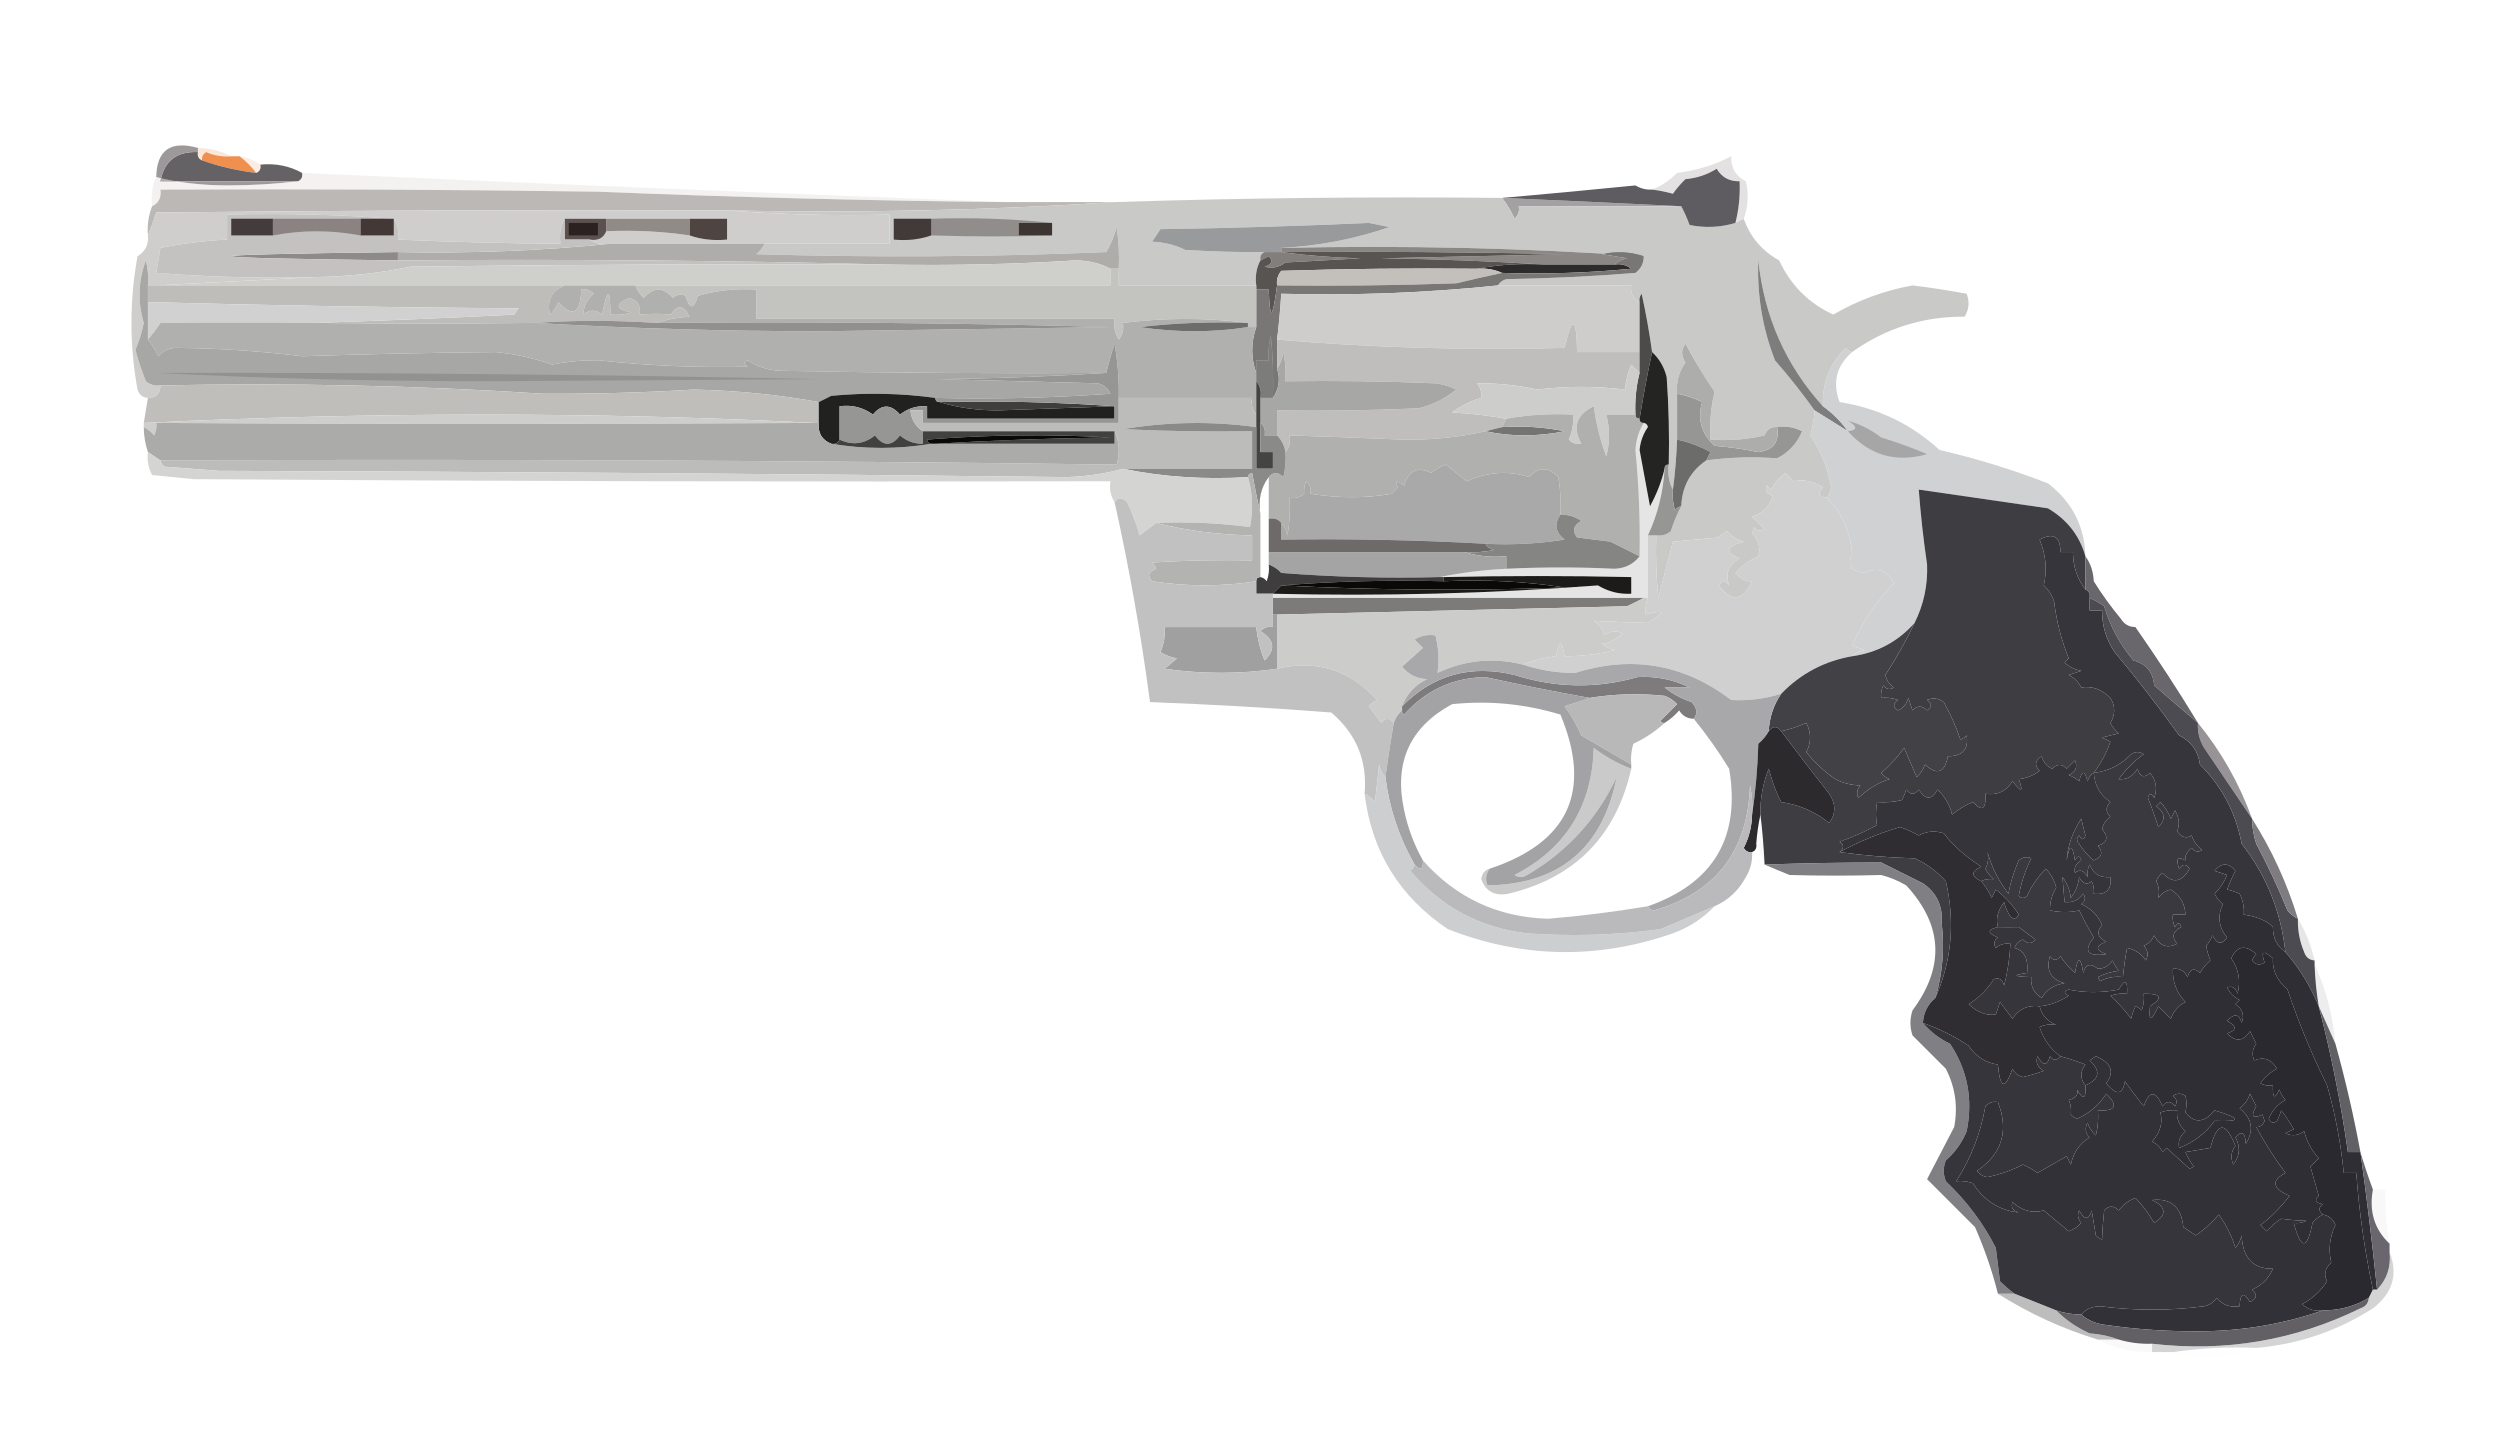 <?xml version="1.0" encoding="UTF-8"?>
<!DOCTYPE svg PUBLIC "-//W3C//DTD SVG 1.1//EN" "http://www.w3.org/Graphics/SVG/1.1/DTD/svg11.dtd">
<svg xmlns="http://www.w3.org/2000/svg" version="1.1" width="600px" height="347px" style="shape-rendering:geometricPrecision; text-rendering:geometricPrecision; image-rendering:optimizeQuality; fill-rule:evenodd; clip-rule:evenodd" xmlns:xlink="http://www.w3.org/1999/xlink">
<g><path style="opacity:0.322" fill="#efb689" d="M 47.5,35.5 C 50.428,35.565 53.095,36.232 55.5,37.5C 53.409,37.682 51.409,37.348 49.5,36.5C 48.703,36.957 48.369,37.624 48.5,38.5C 47.662,38.158 47.328,37.492 47.5,36.5C 47.5,36.167 47.5,35.833 47.5,35.5 Z"/></g>
<g><path style="opacity:0.255" fill="#f2b891" d="M 57.5,37.5 C 59.403,37.796 61.07,38.462 62.5,39.5C 62.672,40.492 62.338,41.158 61.5,41.5C 60.375,40 59.041,38.667 57.5,37.5 Z"/></g>
<g><path style="opacity:0.959" fill="#ef8c48" d="M 55.5,37.5 C 56.167,37.5 56.833,37.5 57.5,37.5C 59.041,38.667 60.375,40 61.5,41.5C 57.039,40.968 52.706,39.968 48.5,38.5C 48.369,37.624 48.703,36.957 49.5,36.5C 51.409,37.348 53.409,37.682 55.5,37.5 Z"/></g>
<g><path style="opacity:1" fill="#656266" d="M 47.5,36.5 C 47.328,37.492 47.662,38.158 48.5,38.5C 52.706,39.968 57.039,40.968 61.5,41.5C 62.338,41.158 62.672,40.492 62.5,39.5C 66.159,39.159 69.493,39.825 72.5,41.5C 72.672,42.492 72.338,43.158 71.5,43.5C 60.5,43.5 49.5,43.5 38.5,43.5C 39.386,38.627 42.386,36.294 47.5,36.5 Z"/></g>
<g><path style="opacity:1" fill="#9d999b" d="M 47.5,35.5 C 47.5,35.833 47.5,36.167 47.5,36.5C 42.386,36.294 39.386,38.627 38.5,43.5C 49.5,43.5 60.5,43.5 71.5,43.5C 66.01,44.166 60.343,44.499 54.5,44.5C 48.459,44.495 42.792,43.829 37.5,42.5C 37.621,36.004 40.954,33.671 47.5,35.5 Z"/></g>
<g><path style="opacity:0.263" fill="#948f91" d="M 418.5,52.5 C 417.833,52.833 417.167,53.167 416.5,53.5C 417.324,50.236 417.658,46.902 417.5,43.5C 415.077,43.576 413.244,42.576 412,40.5C 409.708,41.931 407.208,42.764 404.5,43C 403.382,44.074 402.382,45.24 401.5,46.5C 399.696,46.014 398.029,45.681 396.5,45.5C 398.733,44.615 400.733,43.282 402.5,41.5C 407.243,40.903 411.576,39.569 415.5,37.5C 415.373,40.245 416.54,42.245 419,43.5C 419.736,46.592 419.569,49.592 418.5,52.5 Z"/></g>
<g><path style="opacity:1" fill="#bcb8b6" d="M 241.5,48.5 C 250.167,48.5 258.833,48.5 267.5,48.5C 236.851,50.492 205.851,51.159 174.5,50.5C 128.832,50.333 83.165,50.5 37.5,51C 36.891,52.948 36.224,54.782 35.5,56.5C 35.298,54.05 35.631,51.717 36.5,49.5C 38.104,48.713 38.771,47.38 38.5,45.5C 73.502,45.333 108.502,45.5 143.5,46C 176.155,47.338 208.822,48.171 241.5,48.5 Z"/></g>
<g><path style="opacity:0.316" fill="#d7d4d3" d="M 72.5,41.5 C 128.923,44.043 185.256,46.376 241.5,48.5C 208.822,48.171 176.155,47.338 143.5,46C 108.502,45.5 73.502,45.333 38.5,45.5C 38.771,47.38 38.104,48.713 36.5,49.5C 36.198,46.941 36.532,44.607 37.5,42.5C 42.792,43.829 48.459,44.495 54.5,44.5C 60.343,44.499 66.01,44.166 71.5,43.5C 72.338,43.158 72.672,42.492 72.5,41.5 Z"/></g>
<g><path style="opacity:1" fill="#a3a1a2" d="M 360.5,47.5 C 374.975,48.117 389.308,48.784 403.5,49.5C 390.5,49.5 377.5,49.5 364.5,49.5C 364.719,50.675 364.386,51.675 363.5,52.5C 362.68,50.681 361.68,49.014 360.5,47.5 Z"/></g>
<g><path style="opacity:0.999" fill="#c9c9c8" d="M 360.5,47.5 C 361.68,49.014 362.68,50.681 363.5,52.5C 364.386,51.675 364.719,50.675 364.5,49.5C 377.5,49.5 390.5,49.5 403.5,49.5C 404.234,50.877 404.901,52.377 405.5,54C 409.255,54.755 412.922,54.589 416.5,53.5C 417.167,53.167 417.833,52.833 418.5,52.5C 420.056,56.892 422.889,60.225 427,62.5C 429.799,68.487 434.132,72.82 440,75.5C 445.875,72.069 452.208,69.735 459,68.5C 463.399,69.037 467.733,69.704 472,70.5C 472.743,72.441 472.576,74.274 471.5,76C 461.522,75.938 452.522,78.771 444.5,84.5C 443.883,84.389 443.383,84.056 443,83.5C 439.135,87.284 437.301,91.951 437.5,97.5C 428.581,87.648 423.414,75.981 422,62.5C 421.659,70.801 422.993,78.801 426,86.5C 429.381,90.375 432.547,94.375 435.5,98.5C 435.441,100.186 435.108,102.186 434.5,104.5C 437.013,108.181 438.68,112.347 439.5,117C 439.257,117.902 438.923,118.735 438.5,119.5C 436.451,119.294 436.117,118.461 437.5,117C 435.17,115.477 432.836,114.977 430.5,115.5C 429.833,114.833 429.167,114.167 428.5,113.5C 427.108,114.605 425.941,115.939 425,117.5C 424.667,117.167 424.333,116.833 424,116.5C 423.544,117.744 424.044,118.577 425.5,119C 424.716,121.582 423.049,123.249 420.5,124C 421.5,125 422.5,126 423.5,127C 422.551,127.617 421.718,127.451 421,126.5C 420.833,127 420.667,127.5 420.5,128C 422.064,129.605 422.564,131.438 422,133.5C 419.863,134.479 418.029,135.812 416.5,137.5C 417.85,139.02 419.183,139.687 420.5,139.5C 418.313,144.272 415.646,144.605 412.5,140.5C 413.274,139.289 414.107,139.289 415,140.5C 413.953,137.74 414.786,135.573 417.5,134C 413.845,132.525 414.178,131.191 418.5,130C 416.924,129.56 415.59,128.727 414.5,127.5C 413.692,127.808 413.025,128.308 412.5,129C 408.833,129.333 405.167,129.667 401.5,130C 400.411,134.2 399.244,138.7 398,143.5C 397.501,138.511 397.334,133.511 397.5,128.5C 398.822,128.67 399.989,128.337 401,127.5C 401.655,125.372 402.489,123.372 403.5,121.5C 403.693,116.776 405.693,113.109 409.5,110.5C 415.13,109.742 420.796,109.576 426.5,110C 429.296,108.581 431.296,106.415 432.5,103.5C 430.604,102.534 428.604,102.201 426.5,102.5C 425.005,102.415 424.005,103.081 423.5,104.5C 419.217,105.492 414.884,105.826 410.5,105.5C 410.272,101.61 410.606,97.776 411.5,94C 408.952,90.288 406.619,86.455 404.5,82.5C 403.453,83.922 403.453,85.422 404.5,87C 402.915,89.256 402.248,91.756 402.5,94.5C 402.5,98.167 402.5,101.833 402.5,105.5C 402.354,109.519 402.021,113.519 401.5,117.5C 400.539,115.735 400.205,113.735 400.5,111.5C 400.666,104.492 400.5,97.492 400,90.5C 399.4,88.09 398.234,86.09 396.5,84.5C 395.864,79.835 395.031,75.168 394,70.5C 393.536,71.094 393.369,71.761 393.5,72.5C 391.896,71.713 391.229,70.38 391.5,68.5C 380.833,68.5 370.167,68.5 359.5,68.5C 359.918,67.778 360.584,67.278 361.5,67C 371.849,66.832 382.183,66.332 392.5,65.5C 393.853,64.476 394.52,63.143 394.5,61.5C 365.853,59.508 336.853,58.841 307.5,59.5C 316.325,59.069 324.992,57.403 333.5,54.5C 331.833,54.167 330.167,53.833 328.5,53.5C 311.845,54.259 295.178,54.759 278.5,55C 277.833,56 277.167,57 276.5,58C 279.371,58.118 282.038,58.784 284.5,60C 291.074,60.386 297.408,60.553 303.5,60.5C 302.662,60.842 302.328,61.508 302.5,62.5C 301.539,64.265 301.205,66.265 301.5,68.5C 290.5,68.5 279.5,68.5 268.5,68.5C 268.5,67.167 268.5,65.833 268.5,64.5C 268.665,61.15 268.498,57.817 268,54.5C 267.443,56.615 266.609,58.615 265.5,60.5C 237.506,61.666 209.506,61.833 181.5,61C 182.381,60.292 183.047,59.458 183.5,58.5C 193.5,58.5 203.5,58.5 213.5,58.5C 213.5,56.167 213.5,53.833 213.5,51.5C 200.323,51.829 187.323,51.495 174.5,50.5C 205.851,51.159 236.851,50.492 267.5,48.5C 298.427,47.508 329.427,47.175 360.5,47.5 Z"/></g>
<g><path style="opacity:1" fill="#5f5c61" d="M 416.5,53.5 C 412.922,54.589 409.255,54.755 405.5,54C 404.901,52.377 404.234,50.877 403.5,49.5C 389.308,48.784 374.975,48.117 360.5,47.5C 371.046,46.581 381.713,45.581 392.5,44.5C 393.736,45.246 395.07,45.579 396.5,45.5C 398.029,45.681 399.696,46.014 401.5,46.5C 402.382,45.24 403.382,44.074 404.5,43C 407.208,42.764 409.708,41.931 412,40.5C 413.244,42.576 415.077,43.576 417.5,43.5C 417.658,46.902 417.324,50.236 416.5,53.5 Z"/></g>
<g><path style="opacity:0.953" fill="#8f8a87" d="M 223.5,52.5 C 233.348,52.173 243.014,52.506 252.5,53.5C 249.833,53.5 247.167,53.5 244.5,53.5C 244.5,54.5 244.5,55.5 244.5,56.5C 247.167,56.5 249.833,56.5 252.5,56.5C 243.019,56.819 233.352,56.819 223.5,56.5C 223.5,55.167 223.5,53.833 223.5,52.5 Z"/></g>
<g><path style="opacity:1" fill="#cfcecd" d="M 174.5,50.5 C 187.323,51.495 200.323,51.829 213.5,51.5C 213.5,53.833 213.5,56.167 213.5,58.5C 203.5,58.5 193.5,58.5 183.5,58.5C 171.167,58.5 158.833,58.5 146.5,58.5C 144.585,58.785 142.919,58.451 141.5,57.5C 143.483,57.843 144.817,57.176 145.5,55.5C 152.255,55.207 158.922,55.54 165.5,56.5C 168.287,57.477 171.287,57.81 174.5,57.5C 174.5,55.833 174.5,54.167 174.5,52.5C 171.5,52.5 168.5,52.5 165.5,52.5C 158.833,52.5 152.167,52.5 145.5,52.5C 142.167,52.5 138.833,52.5 135.5,52.5C 134.539,54.265 134.205,56.265 134.5,58.5C 121.492,58.416 108.492,58.083 95.5,57.5C 95.784,55.585 95.451,53.919 94.5,52.5C 81.344,51.504 68.01,51.171 54.5,51.5C 54.5,53.5 54.5,55.5 54.5,57.5C 49.121,57.771 43.788,58.438 38.5,59.5C 38.167,61.5 37.833,63.5 37.5,65.5C 50.149,66.499 62.816,66.832 75.5,66.5C 62.833,67.167 50.167,67.833 37.5,68.5C 36.833,68.5 36.167,68.5 35.5,68.5C 35.662,66.473 35.495,64.473 35,62.5C 33.175,67.442 33.009,72.442 34.5,77.5C 34.065,79.74 33.398,81.906 32.5,84C 33.185,86.54 34.019,89.04 35,91.5C 36.011,92.337 37.178,92.67 38.5,92.5C 38.5,94.5 37.5,95.5 35.5,95.5C 34.25,95.423 33.417,94.756 33,93.5C 31.066,82.844 31.066,72.177 33,61.5C 34.883,60.347 35.716,58.681 35.5,56.5C 36.224,54.782 36.891,52.948 37.5,51C 83.165,50.5 128.832,50.333 174.5,50.5 Z"/></g>
<g><path style="opacity:1" fill="#918b88" d="M 145.5,52.5 C 152.167,52.5 158.833,52.5 165.5,52.5C 165.5,53.833 165.5,55.167 165.5,56.5C 158.922,55.54 152.255,55.207 145.5,55.5C 145.5,54.5 145.5,53.5 145.5,52.5 Z"/></g>
<g><path style="opacity:1" fill="#5b514f" d="M 135.5,52.5 C 138.833,52.5 142.167,52.5 145.5,52.5C 145.5,53.5 145.5,54.5 145.5,55.5C 144.817,57.176 143.483,57.843 141.5,57.5C 139.5,57.5 137.5,57.5 135.5,57.5C 135.5,55.833 135.5,54.167 135.5,52.5 Z"/></g>
<g><path style="opacity:1" fill="#2a2120" d="M 136.5,53.5 C 138.833,53.5 141.167,53.5 143.5,53.5C 143.5,54.5 143.5,55.5 143.5,56.5C 141.167,56.5 138.833,56.5 136.5,56.5C 136.5,55.5 136.5,54.5 136.5,53.5 Z"/></g>
<g><path style="opacity:0.996" fill="#423a38" d="M 223.5,52.5 C 223.5,53.833 223.5,55.167 223.5,56.5C 220.713,57.477 217.713,57.81 214.5,57.5C 214.5,55.833 214.5,54.167 214.5,52.5C 217.5,52.5 220.5,52.5 223.5,52.5 Z"/></g>
<g><path style="opacity:1" fill="#999a9c" d="M 307.5,59.5 C 307.5,59.833 307.5,60.167 307.5,60.5C 306.167,60.5 304.833,60.5 303.5,60.5C 297.408,60.553 291.074,60.386 284.5,60C 282.038,58.784 279.371,58.118 276.5,58C 277.167,57 277.833,56 278.5,55C 295.178,54.759 311.845,54.259 328.5,53.5C 330.167,53.833 331.833,54.167 333.5,54.5C 324.992,57.403 316.325,59.069 307.5,59.5 Z"/></g>
<g><path style="opacity:1" fill="#4e4442" d="M 165.5,52.5 C 168.5,52.5 171.5,52.5 174.5,52.5C 174.5,54.167 174.5,55.833 174.5,57.5C 171.287,57.81 168.287,57.477 165.5,56.5C 165.5,55.167 165.5,53.833 165.5,52.5 Z"/></g>
<g><path style="opacity:1" fill="#3c3532" d="M 252.5,53.5 C 252.5,54.5 252.5,55.5 252.5,56.5C 249.833,56.5 247.167,56.5 244.5,56.5C 244.5,55.5 244.5,54.5 244.5,53.5C 247.167,53.5 249.833,53.5 252.5,53.5 Z"/></g>
<g><path style="opacity:1" fill="#afada9" d="M 268.5,64.5 C 267.833,64.5 267.167,64.5 266.5,64.5C 263.949,63.155 261.116,62.489 258,62.5C 243.184,63.425 228.351,63.758 213.5,63.5C 174.337,62.501 135.004,62.168 95.5,62.5C 95.5,61.833 95.5,61.167 95.5,60.5C 112.698,60.858 129.698,60.191 146.5,58.5C 158.833,58.5 171.167,58.5 183.5,58.5C 183.047,59.458 182.381,60.292 181.5,61C 209.506,61.833 237.506,61.666 265.5,60.5C 266.609,58.615 267.443,56.615 268,54.5C 268.498,57.817 268.665,61.15 268.5,64.5 Z"/></g>
<g><path style="opacity:1" fill="#8d8a88" d="M 95.5,60.5 C 95.5,61.167 95.5,61.833 95.5,62.5C 42.167,61.833 42.167,61.167 95.5,60.5 Z"/></g>
<g><path style="opacity:1" fill="#817e7c" d="M 303.5,60.5 C 304.833,60.5 306.167,60.5 307.5,60.5C 313.653,61.328 319.987,61.828 326.5,62C 320.5,62.333 314.5,62.667 308.5,63C 306.956,64.187 305.289,64.52 303.5,64C 305.271,63.465 305.604,62.631 304.5,61.5C 303.817,61.863 303.15,62.196 302.5,62.5C 302.328,61.508 302.662,60.842 303.5,60.5 Z"/></g>
<g><path style="opacity:1" fill="#c4c2c0" d="M 94.5,52.5 C 95.451,53.919 95.784,55.585 95.5,57.5C 108.492,58.083 121.492,58.416 134.5,58.5C 134.205,56.265 134.539,54.265 135.5,52.5C 135.5,54.167 135.5,55.833 135.5,57.5C 137.5,57.5 139.5,57.5 141.5,57.5C 142.919,58.451 144.585,58.785 146.5,58.5C 129.698,60.191 112.698,60.858 95.5,60.5C 42.167,61.167 42.167,61.833 95.5,62.5C 135.004,62.168 174.337,62.501 213.5,63.5C 175.165,63.333 136.832,63.5 98.5,64C 91.01,65.566 83.344,66.4 75.5,66.5C 62.816,66.832 50.149,66.499 37.5,65.5C 37.833,63.5 38.167,61.5 38.5,59.5C 43.788,58.438 49.121,57.771 54.5,57.5C 54.5,55.5 54.5,53.5 54.5,51.5C 68.01,51.171 81.344,51.504 94.5,52.5 Z"/></g>
<g><path style="opacity:1" fill="#443b3b" d="M 65.5,52.5 C 65.5,53.833 65.5,55.167 65.5,56.5C 62.167,56.5 58.833,56.5 55.5,56.5C 55.5,55.167 55.5,53.833 55.5,52.5C 58.833,52.5 62.167,52.5 65.5,52.5 Z"/></g>
<g><path style="opacity:1" fill="#433835" d="M 86.5,52.5 C 89.167,52.5 91.833,52.5 94.5,52.5C 94.5,53.833 94.5,55.167 94.5,56.5C 91.833,56.5 89.167,56.5 86.5,56.5C 86.5,55.167 86.5,53.833 86.5,52.5 Z"/></g>
<g><path style="opacity:1" fill="#8b8381" d="M 65.5,52.5 C 72.5,52.5 79.5,52.5 86.5,52.5C 86.5,53.833 86.5,55.167 86.5,56.5C 79.5,55.167 72.5,55.167 65.5,56.5C 65.5,55.167 65.5,53.833 65.5,52.5 Z"/></g>
<g><path style="opacity:1" fill="#8b8785" d="M 307.5,60.5 C 307.5,60.167 307.5,59.833 307.5,59.5C 336.853,58.841 365.853,59.508 394.5,61.5C 391.257,60.42 387.924,60.253 384.5,61C 386.5,61.333 388.5,61.667 390.5,62C 389.263,62.232 388.263,62.732 387.5,63.5C 381.833,63.5 376.167,63.5 370.5,63.5C 357.673,62.669 344.673,62.169 331.5,62C 346.167,61.667 360.833,61.333 375.5,61C 352.836,60.5 330.169,60.333 307.5,60.5 Z"/></g>
<g><path style="opacity:1" fill="#585452" d="M 307.5,60.5 C 330.169,60.333 352.836,60.5 375.5,61C 360.833,61.333 346.167,61.667 331.5,62C 344.673,62.169 357.673,62.669 370.5,63.5C 364.974,63.179 359.64,63.512 354.5,64.5C 338.83,64.333 323.163,64.5 307.5,65C 306.663,66.011 306.33,67.178 306.5,68.5C 305.415,76.734 304.748,77.067 304.5,69.5C 303.5,69.5 302.5,69.5 301.5,69.5C 301.5,69.167 301.5,68.833 301.5,68.5C 301.205,66.265 301.539,64.265 302.5,62.5C 303.15,62.196 303.817,61.863 304.5,61.5C 305.604,62.631 305.271,63.465 303.5,64C 305.289,64.52 306.956,64.187 308.5,63C 314.5,62.667 320.5,62.333 326.5,62C 319.987,61.828 313.653,61.328 307.5,60.5 Z"/></g>
<g><path style="opacity:1" fill="#cfcfcb" d="M 266.5,64.5 C 266.5,65.833 266.5,67.167 266.5,68.5C 228.5,68.5 190.5,68.5 152.5,68.5C 146.833,68.5 141.167,68.5 135.5,68.5C 102.833,68.5 70.167,68.5 37.5,68.5C 50.167,67.833 62.833,67.167 75.5,66.5C 83.344,66.4 91.01,65.566 98.5,64C 136.832,63.5 175.165,63.333 213.5,63.5C 228.351,63.758 243.184,63.425 258,62.5C 261.116,62.489 263.949,63.155 266.5,64.5 Z"/></g>
<g><path style="opacity:1" fill="#2e2b2c" d="M 354.5,64.5 C 359.64,63.512 364.974,63.179 370.5,63.5C 376.167,63.5 381.833,63.5 387.5,63.5C 388.978,63.238 390.311,63.571 391.5,64.5C 381.188,65.499 370.855,65.832 360.5,65.5C 358.621,64.659 356.621,64.325 354.5,64.5 Z"/></g>
<g><path style="opacity:1" fill="#c3c0bc" d="M 354.5,64.5 C 356.621,64.325 358.621,64.659 360.5,65.5C 356.946,66.249 353.28,67.082 349.5,68C 335.171,68.5 320.837,68.667 306.5,68.5C 306.33,67.178 306.663,66.011 307.5,65C 323.163,64.5 338.83,64.333 354.5,64.5 Z"/></g>
<g><path style="opacity:1" fill="#bebdba" d="M 35.5,68.5 C 36.167,68.5 36.833,68.5 37.5,68.5C 70.167,68.5 102.833,68.5 135.5,68.5C 132.343,69.827 131.176,72.16 132,75.5C 132.915,74.672 133.581,73.672 134,72.5C 137.48,76.29 139.314,75.29 139.5,69.5C 140.675,69.281 141.675,69.614 142.5,70.5C 140.861,71.916 140.027,73.583 140,75.5C 141.458,74.253 142.958,74.253 144.5,75.5C 145.796,68.959 146.462,68.959 146.5,75.5C 148.199,75.66 149.866,75.493 151.5,75C 147.677,74.182 147.51,73.016 151,71.5C 153.02,72.032 153.853,73.365 153.5,75.5C 156.212,75.263 158.712,75.263 161,75.5C 162.583,73.007 164.083,73.174 165.5,76C 162.635,76.183 159.969,76.683 157.5,77.5C 147.534,76.838 137.867,76.838 128.5,77.5C 110.652,77.704 92.985,77.704 75.5,77.5C 91.501,76.987 107.501,76.32 123.5,75.5C 123.709,74.914 124.043,74.414 124.5,74C 94.791,73.818 65.125,73.318 35.5,72.5C 35.5,71.167 35.5,69.833 35.5,68.5 Z"/></g>
<g><path style="opacity:1" fill="#797776" d="M 394.5,61.5 C 394.52,63.143 393.853,64.476 392.5,65.5C 382.183,66.332 371.849,66.832 361.5,67C 360.584,67.278 359.918,67.778 359.5,68.5C 342.231,70.299 324.897,70.965 307.5,70.5C 307.276,74.179 306.942,77.846 306.5,81.5C 306.5,83.833 306.5,86.167 306.5,88.5C 307.305,90.961 306.972,93.294 305.5,95.5C 305.666,90.489 305.499,85.489 305,80.5C 304.505,82.473 304.338,84.473 304.5,86.5C 303.5,86.5 302.5,86.5 301.5,86.5C 301.5,87.5 301.5,88.5 301.5,89.5C 300.213,85.935 300.213,82.268 301.5,78.5C 301.5,75.5 301.5,72.5 301.5,69.5C 302.5,69.5 303.5,69.5 304.5,69.5C 304.748,77.067 305.415,76.734 306.5,68.5C 320.837,68.667 335.171,68.5 349.5,68C 353.28,67.082 356.946,66.249 360.5,65.5C 370.855,65.832 381.188,65.499 391.5,64.5C 390.311,63.571 388.978,63.238 387.5,63.5C 388.263,62.732 389.263,62.232 390.5,62C 388.5,61.667 386.5,61.333 384.5,61C 387.924,60.253 391.257,60.42 394.5,61.5 Z"/></g>
<g><path style="opacity:1" fill="#c3c3c0" d="M 266.5,64.5 C 267.167,64.5 267.833,64.5 268.5,64.5C 268.5,65.833 268.5,67.167 268.5,68.5C 279.5,68.5 290.5,68.5 301.5,68.5C 301.5,68.833 301.5,69.167 301.5,69.5C 301.5,72.5 301.5,75.5 301.5,78.5C 300.833,78.5 300.167,78.5 299.5,78.5C 299.5,78.167 299.5,77.833 299.5,77.5C 289.641,76.23 279.641,76.23 269.5,77.5C 269.762,78.978 269.429,80.311 268.5,81.5C 267.548,79.955 267.215,78.288 267.5,76.5C 238.833,76.5 210.167,76.5 181.5,76.5C 181.5,74.167 181.5,71.833 181.5,69.5C 176.733,69.191 172.066,69.691 167.5,71C 166.5,74.333 165.5,74.333 164.5,71C 163.451,70.508 162.451,70.674 161.5,71.5C 159.167,68.833 156.833,68.833 154.5,71.5C 153.575,70.643 152.908,69.643 152.5,68.5C 190.5,68.5 228.5,68.5 266.5,68.5C 266.5,67.167 266.5,65.833 266.5,64.5 Z"/></g>
<g><path style="opacity:1" fill="#cecdcb" d="M 359.5,68.5 C 370.167,68.5 380.833,68.5 391.5,68.5C 391.229,70.38 391.896,71.713 393.5,72.5C 393.5,76.5 393.5,80.5 393.5,84.5C 388.5,84.5 383.5,84.5 378.5,84.5C 378.345,75.945 377.345,75.611 375.5,83.5C 352.338,84.122 329.338,83.455 306.5,81.5C 306.942,77.846 307.276,74.179 307.5,70.5C 324.897,70.965 342.231,70.299 359.5,68.5 Z"/></g>
<g><path style="opacity:1" fill="#d1d1d1" d="M 35.5,72.5 C 65.125,73.318 94.791,73.818 124.5,74C 124.043,74.414 123.709,74.914 123.5,75.5C 107.501,76.32 91.501,76.987 75.5,77.5C 63.164,77.368 50.831,77.368 38.5,77.5C 37.569,78.918 36.569,80.252 35.5,81.5C 35.5,78.5 35.5,75.5 35.5,72.5 Z"/></g>
<g><path style="opacity:1" fill="#b0b0af" d="M 135.5,68.5 C 141.167,68.5 146.833,68.5 152.5,68.5C 152.908,69.643 153.575,70.643 154.5,71.5C 156.833,68.833 159.167,68.833 161.5,71.5C 162.451,70.674 163.451,70.508 164.5,71C 165.5,74.333 166.5,74.333 167.5,71C 172.066,69.691 176.733,69.191 181.5,69.5C 181.5,71.833 181.5,74.167 181.5,76.5C 210.167,76.5 238.833,76.5 267.5,76.5C 267.215,78.288 267.548,79.955 268.5,81.5C 269.429,80.311 269.762,78.978 269.5,77.5C 279.641,76.23 289.641,76.23 299.5,77.5C 290.808,77.169 282.141,77.502 273.5,78.5C 282.325,79.821 290.991,79.821 299.5,78.5C 300.167,78.5 300.833,78.5 301.5,78.5C 300.213,82.268 300.213,85.935 301.5,89.5C 301.5,90.167 301.5,90.833 301.5,91.5C 301.5,94.167 301.5,96.833 301.5,99.5C 300.566,98.432 300.232,97.099 300.5,95.5C 289.833,95.5 279.167,95.5 268.5,95.5C 268.6,91.268 268.266,86.935 267.5,82.5C 266.725,84.843 266.058,87.177 265.5,89.5C 239.498,89.667 213.498,89.5 187.5,89C 184.563,88.9 181.896,88.067 179.5,86.5C 178.304,86.846 178.304,87.346 179.5,88C 167.638,88.295 155.805,87.795 144,86.5C 140.274,86.388 136.44,86.721 132.5,87.5C 128.19,85.958 123.69,84.958 119,84.5C 103.637,84.637 88.137,84.97 72.5,85.5C 62.566,84.271 52.732,83.605 43,83.5C 40.966,83.354 39.299,84.02 38,85.5C 37.338,84.016 36.505,82.683 35.5,81.5C 36.569,80.252 37.569,78.918 38.5,77.5C 50.831,77.368 63.164,77.368 75.5,77.5C 92.985,77.704 110.652,77.704 128.5,77.5C 151.157,78.833 174.157,79.5 197.5,79.5C 220.5,79.167 243.5,78.833 266.5,78.5C 230.173,77.5 193.839,77.167 157.5,77.5C 159.969,76.683 162.635,76.183 165.5,76C 164.083,73.174 162.583,73.007 161,75.5C 158.712,75.263 156.212,75.263 153.5,75.5C 153.853,73.365 153.02,72.032 151,71.5C 147.51,73.016 147.677,74.182 151.5,75C 149.866,75.493 148.199,75.66 146.5,75.5C 146.462,68.959 145.796,68.959 144.5,75.5C 142.958,74.253 141.458,74.253 140,75.5C 140.027,73.583 140.861,71.916 142.5,70.5C 141.675,69.614 140.675,69.281 139.5,69.5C 139.314,75.29 137.48,76.29 134,72.5C 133.581,73.672 132.915,74.672 132,75.5C 131.176,72.16 132.343,69.827 135.5,68.5 Z"/></g>
<g><path style="opacity:1" fill="#91908e" d="M 157.5,77.5 C 193.839,77.167 230.173,77.5 266.5,78.5C 243.5,78.833 220.5,79.167 197.5,79.5C 174.157,79.5 151.157,78.833 128.5,77.5C 137.867,76.838 147.534,76.838 157.5,77.5 Z"/></g>
<g><path style="opacity:1" fill="#6d6d6d" d="M 299.5,77.5 C 299.5,77.833 299.5,78.167 299.5,78.5C 290.991,79.821 282.325,79.821 273.5,78.5C 282.141,77.502 290.808,77.169 299.5,77.5 Z"/></g>
<g><path style="opacity:1" fill="#a7a7a5" d="M 35.5,68.5 C 35.5,69.833 35.5,71.167 35.5,72.5C 35.5,75.5 35.5,78.5 35.5,81.5C 36.505,82.683 37.338,84.016 38,85.5C 39.299,84.02 40.966,83.354 43,83.5C 52.732,83.605 62.566,84.271 72.5,85.5C 88.137,84.97 103.637,84.637 119,84.5C 123.69,84.958 128.19,85.958 132.5,87.5C 136.44,86.721 140.274,86.388 144,86.5C 155.805,87.795 167.638,88.295 179.5,88C 178.304,87.346 178.304,86.846 179.5,86.5C 181.896,88.067 184.563,88.9 187.5,89C 213.498,89.5 239.498,89.667 265.5,89.5C 252.34,90.331 239.006,90.831 225.5,91C 238.167,91.333 250.833,91.667 263.5,92C 264.91,92.368 265.91,93.201 266.5,94.5C 252.516,95.499 238.516,95.833 224.5,95.5C 216.245,94.366 207.912,94.199 199.5,95C 198.473,95.513 197.473,96.013 196.5,96.5C 186.874,94.727 176.874,93.727 166.5,93.5C 154.465,94.228 142.465,94.561 130.5,94.5C 99.989,92.518 69.323,91.851 38.5,92.5C 37.178,92.67 36.011,92.337 35,91.5C 34.019,89.04 33.185,86.54 32.5,84C 33.398,81.906 34.065,79.74 34.5,77.5C 33.009,72.442 33.175,67.442 35,62.5C 35.495,64.473 35.662,66.473 35.5,68.5 Z"/></g>
<g><path style="opacity:1" fill="#929290" d="M 37.5,89.5 C 90.506,89.383 143.506,89.883 196.5,91C 170,91.167 143.5,91.333 117,91.5C 90.158,91.5 63.658,90.833 37.5,89.5 Z"/></g>
<g><path style="opacity:1" fill="#bfbebc" d="M 393.5,84.5 C 393.5,86.167 393.5,87.833 393.5,89.5C 392.849,88.909 392.182,88.243 391.5,87.5C 390.692,89.423 390.192,91.423 390,93.5C 382.847,92.636 375.847,92.636 369,93.5C 364.229,92.44 359.396,91.94 354.5,92C 355.337,93.011 355.67,94.178 355.5,95.5C 352.98,96.232 350.646,97.398 348.5,99C 352.917,99.228 357.25,99.728 361.5,100.5C 361.167,101.167 360.833,101.833 360.5,102.5C 359.167,102.833 357.833,103.167 356.5,103.5C 349.97,104.985 343.303,105.652 336.5,105.5C 327.499,105.119 318.499,104.786 309.5,104.5C 309.768,106.099 309.434,107.432 308.5,108.5C 308.267,106.938 307.6,105.605 306.5,104.5C 306.5,102.5 306.5,100.5 306.5,98.5C 317.838,98.666 329.172,98.5 340.5,98C 343.827,97.177 346.827,95.677 349.5,93.5C 347.922,92.702 346.256,92.202 344.5,92C 332.505,91.5 320.505,91.334 308.5,91.5C 308.663,89.143 308.497,86.81 308,84.5C 307.79,86.058 307.29,87.391 306.5,88.5C 306.5,86.167 306.5,83.833 306.5,81.5C 329.338,83.455 352.338,84.122 375.5,83.5C 377.345,75.611 378.345,75.945 378.5,84.5C 383.5,84.5 388.5,84.5 393.5,84.5 Z"/></g>
<g><path style="opacity:1" fill="#7e7d7d" d="M 437.5,97.5 C 439.806,99.139 441.806,101.139 443.5,103.5C 440.851,101.86 438.184,100.193 435.5,98.5C 432.547,94.375 429.381,90.375 426,86.5C 422.993,78.801 421.659,70.801 422,62.5C 423.414,75.981 428.581,87.648 437.5,97.5 Z"/></g>
<g><path style="opacity:0.6" fill="#262624" d="M 305.5,95.5 C 304.5,95.5 303.5,95.5 302.5,95.5C 302.768,93.901 302.434,92.568 301.5,91.5C 301.5,90.833 301.5,90.167 301.5,89.5C 301.5,88.5 301.5,87.5 301.5,86.5C 302.5,86.5 303.5,86.5 304.5,86.5C 304.338,84.473 304.505,82.473 305,80.5C 305.499,85.489 305.666,90.489 305.5,95.5 Z"/></g>
<g><path style="opacity:1" fill="#a7a7a6" d="M 306.5,104.5 C 305.5,104.5 304.5,104.5 303.5,104.5C 303.737,103.209 303.404,102.209 302.5,101.5C 302.5,99.5 302.5,97.5 302.5,95.5C 303.5,95.5 304.5,95.5 305.5,95.5C 306.972,93.294 307.305,90.961 306.5,88.5C 307.29,87.391 307.79,86.058 308,84.5C 308.497,86.81 308.663,89.143 308.5,91.5C 320.505,91.334 332.505,91.5 344.5,92C 346.256,92.202 347.922,92.702 349.5,93.5C 346.827,95.677 343.827,97.177 340.5,98C 329.172,98.5 317.838,98.666 306.5,98.5C 306.5,100.5 306.5,102.5 306.5,104.5 Z"/></g>
<g><path style="opacity:1" fill="#4c4b49" d="M 396.5,84.5 C 395.395,89.697 394.395,95.03 393.5,100.5C 392.833,100.5 392.5,100.167 392.5,99.5C 392.342,96.098 392.676,92.764 393.5,89.5C 393.5,87.833 393.5,86.167 393.5,84.5C 393.5,80.5 393.5,76.5 393.5,72.5C 393.369,71.761 393.536,71.094 394,70.5C 395.031,75.168 395.864,79.835 396.5,84.5 Z"/></g>
<g><path style="opacity:1" fill="#cdcdcc" d="M 393.5,89.5 C 392.676,92.764 392.342,96.098 392.5,99.5C 390.167,99.5 387.833,99.5 385.5,99.5C 386.401,102.872 386.401,106.205 385.5,109.5C 384.067,105.649 383.067,101.649 382.5,97.5C 378.347,99.469 377.347,102.469 379.5,106.5C 378.325,106.719 377.325,106.386 376.5,105.5C 377.348,103.591 377.682,101.591 377.5,99.5C 372.073,99.218 366.74,99.551 361.5,100.5C 357.25,99.728 352.917,99.228 348.5,99C 350.646,97.398 352.98,96.232 355.5,95.5C 355.67,94.178 355.337,93.011 354.5,92C 359.396,91.94 364.229,92.44 369,93.5C 375.847,92.636 382.847,92.636 390,93.5C 390.192,91.423 390.692,89.423 391.5,87.5C 392.182,88.243 392.849,88.909 393.5,89.5 Z"/></g>
<g><path style="opacity:1" fill="#bfbebb" d="M 38.5,92.5 C 69.323,91.851 99.989,92.518 130.5,94.5C 142.465,94.561 154.465,94.228 166.5,93.5C 176.874,93.727 186.874,94.727 196.5,96.5C 196.5,98.167 196.5,99.833 196.5,101.5C 196.167,101.5 195.833,101.5 195.5,101.5C 169.342,100.167 142.842,99.5 116,99.5C 88.687,99.517 61.521,100.184 34.5,101.5C 34.833,99.5 35.167,97.5 35.5,95.5C 37.5,95.5 38.5,94.5 38.5,92.5 Z"/></g>
<g><path style="opacity:1" fill="#3f3e3c" d="M 225.5,96.5 C 239.677,96.171 253.677,96.504 267.5,97.5C 258.17,97.833 248.836,98.166 239.5,98.5C 234.449,98.493 229.783,97.827 225.5,96.5 Z"/></g>
<g><path style="opacity:1" fill="#cececc" d="M 195.5,101.5 C 140.041,101.851 87.374,101.851 37.5,101.5C 37.65,102.552 37.483,103.552 37,104.5C 36.292,103.619 35.458,102.953 34.5,102.5C 34.5,102.167 34.5,101.833 34.5,101.5C 61.521,100.184 88.687,99.517 116,99.5C 142.842,99.5 169.342,100.167 195.5,101.5 Z"/></g>
<g><path style="opacity:1" fill="#21211f" d="M 224.5,95.5 C 224.5,96.167 224.833,96.5 225.5,96.5C 229.783,97.827 234.449,98.493 239.5,98.5C 248.836,98.166 258.17,97.833 267.5,97.5C 267.5,98.5 267.5,99.5 267.5,100.5C 252.5,100.5 237.5,100.5 222.5,100.5C 222.5,99.5 222.5,98.5 222.5,97.5C 220.088,97.331 217.921,97.997 216,99.5C 213.769,96.949 211.603,96.949 209.5,99.5C 207.132,97.777 204.466,97.11 201.5,97.5C 201.5,100.167 201.5,102.833 201.5,105.5C 201.158,106.338 200.492,106.672 199.5,106.5C 197.273,105.599 196.273,103.933 196.5,101.5C 196.5,99.833 196.5,98.167 196.5,96.5C 197.473,96.013 198.473,95.513 199.5,95C 207.912,94.199 216.245,94.366 224.5,95.5 Z"/></g>
<g><path style="opacity:1" fill="#969694" d="M 268.5,95.5 C 268.5,97.5 268.5,99.5 268.5,101.5C 252.833,101.5 237.167,101.5 221.5,101.5C 221.5,100.5 221.5,99.5 221.5,98.5C 220.5,98.5 219.5,98.5 218.5,98.5C 218.721,100.664 219.721,102.33 221.5,103.5C 221.5,104.5 221.5,105.5 221.5,106.5C 219.4,106.523 217.567,105.856 216,104.5C 214,107.167 212,107.167 210,104.5C 207.353,106.597 204.52,106.931 201.5,105.5C 201.5,102.833 201.5,100.167 201.5,97.5C 204.466,97.11 207.132,97.777 209.5,99.5C 211.603,96.949 213.769,96.949 216,99.5C 217.921,97.997 220.088,97.331 222.5,97.5C 222.5,98.5 222.5,99.5 222.5,100.5C 237.5,100.5 252.5,100.5 267.5,100.5C 267.5,99.5 267.5,98.5 267.5,97.5C 253.677,96.504 239.677,96.171 225.5,96.5C 224.833,96.5 224.5,96.167 224.5,95.5C 238.516,95.833 252.516,95.499 266.5,94.5C 265.91,93.201 264.91,92.368 263.5,92C 250.833,91.667 238.167,91.333 225.5,91C 239.006,90.831 252.34,90.331 265.5,89.5C 266.058,87.177 266.725,84.843 267.5,82.5C 268.266,86.935 268.6,91.268 268.5,95.5 Z"/></g>
<g><path style="opacity:1" fill="#747475" d="M 360.5,102.5 C 365.544,102.173 370.544,102.506 375.5,103.5C 369.012,104.817 362.678,104.817 356.5,103.5C 357.833,103.167 359.167,102.833 360.5,102.5 Z"/></g>
<g><path style="opacity:1" fill="#bcbcba" d="M 268.5,95.5 C 279.167,95.5 289.833,95.5 300.5,95.5C 300.232,97.099 300.566,98.432 301.5,99.5C 301.5,100.5 301.5,101.5 301.5,102.5C 290.836,101.047 280.17,101.214 269.5,103C 279.828,103.5 290.161,103.666 300.5,103.5C 300.5,106.5 300.5,109.5 300.5,112.5C 290.167,112.5 279.833,112.5 269.5,112.5C 265.177,113.708 260.677,114.374 256,114.5C 188.171,113.707 120.338,113.207 52.5,113C 48.167,112.667 43.833,112.333 39.5,112C 38.944,111.617 38.611,111.117 38.5,110.5C 115.071,110.168 191.571,110.502 268,111.5C 268.801,108.633 268.634,105.966 267.5,103.5C 252.167,103.5 236.833,103.5 221.5,103.5C 219.721,102.33 218.721,100.664 218.5,98.5C 219.5,98.5 220.5,98.5 221.5,98.5C 221.5,99.5 221.5,100.5 221.5,101.5C 237.167,101.5 252.833,101.5 268.5,101.5C 268.5,99.5 268.5,97.5 268.5,95.5 Z"/></g>
<g><path style="opacity:1" fill="#969694" d="M 402.5,94.5 C 404.589,94.857 406.589,95.523 408.5,96.5C 407.322,100.567 408.322,104.067 411.5,107C 415.039,107.282 418.539,107.782 422,108.5C 425.609,108.06 427.109,106.06 426.5,102.5C 428.604,102.201 430.604,102.534 432.5,103.5C 431.296,106.415 429.296,108.581 426.5,110C 420.796,109.576 415.13,109.742 409.5,110.5C 409.804,109.85 410.137,109.183 410.5,108.5C 407.974,107.103 405.308,106.103 402.5,105.5C 402.5,101.833 402.5,98.167 402.5,94.5 Z"/></g>
<g><path style="opacity:1" fill="#ababa9" d="M 195.5,101.5 C 195.833,101.5 196.167,101.5 196.5,101.5C 196.273,103.933 197.273,105.599 199.5,106.5C 207.5,107.833 215.5,107.833 223.5,106.5C 223.833,106.5 224.167,106.5 224.5,106.5C 238.833,106.5 253.167,106.5 267.5,106.5C 267.5,105.5 267.5,104.5 267.5,103.5C 268.634,105.966 268.801,108.633 268,111.5C 191.571,110.502 115.071,110.168 38.5,110.5C 37.5,109.833 36.5,109.167 35.5,108.5C 34.85,106.565 34.517,104.565 34.5,102.5C 35.458,102.953 36.292,103.619 37,104.5C 37.483,103.552 37.65,102.552 37.5,101.5C 87.374,101.851 140.041,101.851 195.5,101.5 Z"/></g>
<g><path style="opacity:1" fill="#b0b0af" d="M 392.5,99.5 C 392.5,100.167 392.833,100.5 393.5,100.5C 393.5,101.167 393.833,101.5 394.5,101.5C 393.325,103.384 392.658,105.551 392.5,108C 393.316,116.481 393.649,124.981 393.5,133.5C 391.184,132.342 388.85,131.175 386.5,130C 383.833,129.667 381.167,129.333 378.5,129C 377.273,127.413 377.606,126.079 379.5,125C 377.975,123.991 376.308,123.491 374.5,123.5C 374.665,120.482 374.498,117.482 374,114.5C 371.577,112.006 369.244,112.006 367,114.5C 362.123,112.893 357.123,113.226 352,115.5C 350.333,114.167 348.667,112.833 347,111.5C 345.715,111.95 344.548,112.617 343.5,113.5C 340.243,111.894 338.076,112.894 337,116.5C 335.16,115.167 334.66,115.334 335.5,117C 335,117.5 334.5,118 334,118.5C 327.842,119.602 321.342,119.602 314.5,118.5C 314.719,117.325 314.386,116.325 313.5,115.5C 313.089,116.262 312.923,117.262 313,118.5C 311.989,119.337 310.822,119.67 309.5,119.5C 309.665,122.518 309.498,125.518 309,128.5C 308.768,127.263 308.268,126.263 307.5,125.5C 306.791,124.596 305.791,124.263 304.5,124.5C 304.5,121.167 304.5,117.833 304.5,114.5C 305.542,113.209 306.708,113.209 308,114.5C 308.495,112.527 308.662,110.527 308.5,108.5C 309.434,107.432 309.768,106.099 309.5,104.5C 318.499,104.786 327.499,105.119 336.5,105.5C 343.303,105.652 349.97,104.985 356.5,103.5C 362.678,104.817 369.012,104.817 375.5,103.5C 370.544,102.506 365.544,102.173 360.5,102.5C 360.833,101.833 361.167,101.167 361.5,100.5C 366.74,99.551 372.073,99.218 377.5,99.5C 377.682,101.591 377.348,103.591 376.5,105.5C 377.325,106.386 378.325,106.719 379.5,106.5C 377.347,102.469 378.347,99.469 382.5,97.5C 383.067,101.649 384.067,105.649 385.5,109.5C 386.401,106.205 386.401,102.872 385.5,99.5C 387.833,99.5 390.167,99.5 392.5,99.5 Z"/></g>
<g><path style="opacity:1" fill="#41413f" d="M 221.5,103.5 C 236.833,103.5 252.167,103.5 267.5,103.5C 267.5,104.5 267.5,105.5 267.5,106.5C 253.167,106.5 238.833,106.5 224.5,106.5C 238.327,105.669 252.327,105.169 266.5,105C 251.822,104.167 237.155,104.334 222.5,105.5C 222.624,106.107 222.957,106.44 223.5,106.5C 215.5,107.833 207.5,107.833 199.5,106.5C 200.492,106.672 201.158,106.338 201.5,105.5C 204.52,106.931 207.353,106.597 210,104.5C 212,107.167 214,107.167 216,104.5C 217.567,105.856 219.4,106.523 221.5,106.5C 221.5,105.5 221.5,104.5 221.5,103.5 Z"/></g>
<g><path style="opacity:1" fill="#090908" d="M 224.5,106.5 C 224.167,106.5 223.833,106.5 223.5,106.5C 222.957,106.44 222.624,106.107 222.5,105.5C 237.155,104.334 251.822,104.167 266.5,105C 252.327,105.169 238.327,105.669 224.5,106.5 Z"/></g>
<g><path style="opacity:1" fill="#adadab" d="M 426.5,102.5 C 427.109,106.06 425.609,108.06 422,108.5C 418.539,107.782 415.039,107.282 411.5,107C 408.322,104.067 407.322,100.567 408.5,96.5C 406.589,95.523 404.589,94.857 402.5,94.5C 402.248,91.756 402.915,89.256 404.5,87C 403.453,85.422 403.453,83.922 404.5,82.5C 406.619,86.455 408.952,90.288 411.5,94C 410.606,97.776 410.272,101.61 410.5,105.5C 414.884,105.826 419.217,105.492 423.5,104.5C 424.005,103.081 425.005,102.415 426.5,102.5 Z"/></g>
<g><path style="opacity:1" fill="#444442" d="M 301.5,91.5 C 302.434,92.568 302.768,93.901 302.5,95.5C 302.5,97.5 302.5,99.5 302.5,101.5C 302.5,103.833 302.5,106.167 302.5,108.5C 303.5,108.5 304.5,108.5 305.5,108.5C 305.5,109.833 305.5,111.167 305.5,112.5C 304.167,112.5 302.833,112.5 301.5,112.5C 301.5,109.167 301.5,105.833 301.5,102.5C 301.5,101.5 301.5,100.5 301.5,99.5C 301.5,96.833 301.5,94.167 301.5,91.5 Z"/></g>
<g><path style="opacity:1" fill="#242422" d="M 396.5,84.5 C 398.234,86.09 399.4,88.09 400,90.5C 400.5,97.492 400.666,104.492 400.5,111.5C 399.833,111.5 399.5,111.833 399.5,112.5C 398.77,115.578 397.603,118.578 396,121.5C 395.163,116.992 394.329,112.492 393.5,108C 393.691,105.95 394.358,104.117 395.5,102.5C 395.376,101.893 395.043,101.56 394.5,101.5C 393.833,101.5 393.5,101.167 393.5,100.5C 394.395,95.03 395.395,89.697 396.5,84.5 Z"/></g>
<g><path style="opacity:0.887" fill="#caccce" d="M 444.5,84.5 C 440.743,87.784 439.743,91.784 441.5,96.5C 450.694,97.931 458.694,101.765 465.5,108C 474.37,110.05 483.037,112.717 491.5,116C 497.286,120.406 500.286,126.239 500.5,133.5C 499.078,128.517 496.078,124.683 491.5,122C 481.14,120.495 470.807,118.995 460.5,117.5C 460.953,123.525 461.62,129.525 462.5,135.5C 462.689,140.444 461.689,145.11 459.5,149.5C 455.494,154.003 450.494,156.67 444.5,157.5C 445.263,156.732 446.263,156.232 447.5,156C 446.5,155.667 445.5,155.333 444.5,155C 446.923,149.407 450.256,144.407 454.5,140C 452.879,136.85 450.546,136.016 447.5,137.5C 444.249,137.132 443.249,135.632 444.5,133C 444.116,127.645 442.116,123.145 438.5,119.5C 438.923,118.735 439.257,117.902 439.5,117C 438.68,112.347 437.013,108.181 434.5,104.5C 435.108,102.186 435.441,100.186 435.5,98.5C 438.184,100.193 440.851,101.86 443.5,103.5C 441.806,101.139 439.806,99.139 437.5,97.5C 437.301,91.951 439.135,87.284 443,83.5C 443.383,84.056 443.883,84.389 444.5,84.5 Z"/></g>
<g><path style="opacity:1" fill="#a7a6a7" d="M 443.5,103.5 C 445.842,103.225 445.842,102.392 443.5,101C 446.299,101.732 448.966,103.066 451.5,105C 455.288,106.15 458.954,107.483 462.5,109C 455.029,111.121 448.696,109.288 443.5,103.5 Z"/></g>
<g><path style="opacity:1" fill="#8a8a89" d="M 301.5,102.5 C 301.5,105.833 301.5,109.167 301.5,112.5C 302.833,112.5 304.167,112.5 305.5,112.5C 305.5,111.167 305.5,109.833 305.5,108.5C 304.5,108.5 303.5,108.5 302.5,108.5C 302.5,106.167 302.5,103.833 302.5,101.5C 303.404,102.209 303.737,103.209 303.5,104.5C 304.5,104.5 305.5,104.5 306.5,104.5C 307.6,105.605 308.267,106.938 308.5,108.5C 308.662,110.527 308.495,112.527 308,114.5C 306.708,113.209 305.542,113.209 304.5,114.5C 302.612,116.988 301.945,119.988 302.5,123.5C 301.834,120.311 301.167,116.977 300.5,113.5C 299.893,113.624 299.56,113.957 299.5,114.5C 289.111,115.141 279.111,114.474 269.5,112.5C 279.833,112.5 290.167,112.5 300.5,112.5C 300.5,109.5 300.5,106.5 300.5,103.5C 290.161,103.666 279.828,103.5 269.5,103C 280.17,101.214 290.836,101.047 301.5,102.5 Z"/></g>
<g><path style="opacity:1" fill="#aaa9a9" d="M 374.5,123.5 C 372.953,125.762 373.286,127.762 375.5,129.5C 369.202,130.496 362.868,130.83 356.5,130.5C 340.188,129.594 323.854,129.26 307.5,129.5C 307.5,128.167 307.5,126.833 307.5,125.5C 308.268,126.263 308.768,127.263 309,128.5C 309.498,125.518 309.665,122.518 309.5,119.5C 310.822,119.67 311.989,119.337 313,118.5C 312.923,117.262 313.089,116.262 313.5,115.5C 314.386,116.325 314.719,117.325 314.5,118.5C 321.342,119.602 327.842,119.602 334,118.5C 334.5,118 335,117.5 335.5,117C 334.66,115.334 335.16,115.167 337,116.5C 338.076,112.894 340.243,111.894 343.5,113.5C 344.548,112.617 345.715,111.95 347,111.5C 348.667,112.833 350.333,114.167 352,115.5C 357.123,113.226 362.123,112.893 367,114.5C 369.244,112.006 371.577,112.006 374,114.5C 374.498,117.482 374.665,120.482 374.5,123.5 Z"/></g>
<g><path style="opacity:1" fill="#6c6c6a" d="M 402.5,105.5 C 405.308,106.103 407.974,107.103 410.5,108.5C 410.137,109.183 409.804,109.85 409.5,110.5C 405.693,113.109 403.693,116.776 403.5,121.5C 402.883,121.611 402.383,121.944 402,122.5C 401.506,120.866 401.34,119.199 401.5,117.5C 402.021,113.519 402.354,109.519 402.5,105.5 Z"/></g>
<g><path style="opacity:1" fill="#d4d4d3" d="M 35.5,108.5 C 36.5,109.167 37.5,109.833 38.5,110.5C 38.611,111.117 38.944,111.617 39.5,112C 43.833,112.333 48.167,112.667 52.5,113C 120.338,113.207 188.171,113.707 256,114.5C 260.677,114.374 265.177,113.708 269.5,112.5C 279.111,114.474 289.111,115.141 299.5,114.5C 300.645,118.311 300.812,122.311 300,126.5C 292.587,125.519 285.087,125.186 277.5,125.5C 276.185,126.476 274.852,127.476 273.5,128.5C 272.747,125.727 271.747,123.06 270.5,120.5C 269.313,119.347 268.313,119.347 267.5,120.5C 266.549,119.081 266.216,117.415 266.5,115.5C 193.166,115.667 119.833,115.5 46.5,115C 43.167,114.667 39.833,114.333 36.5,114C 35.594,112.301 35.261,110.467 35.5,108.5 Z"/></g>
<g><path style="opacity:1" fill="#d0d0d0" d="M 438.5,119.5 C 442.116,123.145 444.116,127.645 444.5,133C 443.249,135.632 444.249,137.132 447.5,137.5C 450.546,136.016 452.879,136.85 454.5,140C 450.256,144.407 446.923,149.407 444.5,155C 445.5,155.333 446.5,155.667 447.5,156C 446.263,156.232 445.263,156.732 444.5,157.5C 437.845,158.661 432.178,161.661 427.5,166.5C 423.57,167.721 419.57,168.221 415.5,168C 404.177,159.381 391.677,157.214 378,161.5C 373.703,161.517 369.537,160.851 365.5,159.5C 367.961,158.469 370.627,157.802 373.5,157.5C 374.167,153.5 374.833,153.5 375.5,157.5C 379.56,157.515 383.56,157.015 387.5,156C 386.376,155.751 385.376,155.251 384.5,154.5C 386.083,154.382 387.749,153.549 389.5,152C 387.888,151.28 386.388,151.446 385,152.5C 384.682,150.939 383.849,149.772 382.5,149C 386.692,149.225 391.025,149.391 395.5,149.5C 399.641,146.901 399.474,146.235 395,147.5C 394.805,146.181 394.972,144.847 395.5,143.5C 395.5,138.5 395.5,133.5 395.5,128.5C 396.167,128.5 396.833,128.5 397.5,128.5C 397.334,133.511 397.501,138.511 398,143.5C 399.244,138.7 400.411,134.2 401.5,130C 405.167,129.667 408.833,129.333 412.5,129C 413.025,128.308 413.692,127.808 414.5,127.5C 415.59,128.727 416.924,129.56 418.5,130C 414.178,131.191 413.845,132.525 417.5,134C 414.786,135.573 413.953,137.74 415,140.5C 414.107,139.289 413.274,139.289 412.5,140.5C 415.646,144.605 418.313,144.272 420.5,139.5C 419.183,139.687 417.85,139.02 416.5,137.5C 418.029,135.812 419.863,134.479 422,133.5C 422.564,131.438 422.064,129.605 420.5,128C 420.667,127.5 420.833,127 421,126.5C 421.718,127.451 422.551,127.617 423.5,127C 422.5,126 421.5,125 420.5,124C 423.049,123.249 424.716,121.582 425.5,119C 424.044,118.577 423.544,117.744 424,116.5C 424.333,116.833 424.667,117.167 425,117.5C 425.941,115.939 427.108,114.605 428.5,113.5C 429.167,114.167 429.833,114.833 430.5,115.5C 432.836,114.977 435.17,115.477 437.5,117C 436.117,118.461 436.451,119.294 438.5,119.5 Z"/></g>
<g><path style="opacity:1" fill="#969694" d="M 400.5,111.5 C 400.205,113.735 400.539,115.735 401.5,117.5C 401.34,119.199 401.506,120.866 402,122.5C 402.383,121.944 402.883,121.611 403.5,121.5C 402.489,123.372 401.655,125.372 401,127.5C 399.989,128.337 398.822,128.67 397.5,128.5C 396.833,128.5 396.167,128.5 395.5,128.5C 397.852,123.439 399.185,118.106 399.5,112.5C 399.5,111.833 399.833,111.5 400.5,111.5 Z"/></g>
<g><path style="opacity:1" fill="#3e3d42" d="M 500.5,133.5 C 500.5,136.167 500.5,138.833 500.5,141.5C 498.528,138.916 497.528,135.916 497.5,132.5C 496.5,132.5 495.5,132.5 494.5,132.5C 494.499,128.748 492.833,127.748 489.5,129.5C 491.033,133.129 491.366,136.795 490.5,140.5C 491.727,141.59 492.56,142.924 493,144.5C 493.585,149.202 494.751,153.702 496.5,158C 496.167,158.333 495.833,158.667 495.5,159C 496.623,160.044 497.956,160.71 499.5,161C 498.5,161.333 497.5,161.667 496.5,162C 497.833,162.667 498.833,163.667 499.5,165C 502.032,164.569 504.366,165.402 506.5,167.5C 507.706,169.484 507.706,171.484 506.5,173.5C 506.977,174.478 507.643,175.311 508.5,176C 507.167,176.333 505.833,176.667 504.5,177C 505.167,177.333 505.833,177.667 506.5,178C 505.553,180.728 504.22,183.228 502.5,185.5C 501.778,185.918 501.278,186.584 501,187.5C 500.333,184.833 499.667,184.833 499,187.5C 498.25,186.874 497.416,186.374 496.5,186C 498.158,185.275 498.658,184.108 498,182.5C 497.333,183.167 496.667,183.833 496,184.5C 494.887,183.289 493.72,183.289 492.5,184.5C 491.201,183.91 490.368,182.91 490,181.5C 488.383,182.536 488.216,183.703 489.5,185C 488.051,186.117 486.384,186.784 484.5,187C 485.673,190.11 485.173,190.277 483,187.5C 481.535,189.915 479.368,190.915 476.5,190.5C 476.714,194.257 475.714,194.924 473.5,192.5C 471.668,193.248 470.001,194.248 468.5,195.5C 467.915,193.135 466.748,191.135 465,189.5C 463.62,192.058 462.12,192.058 460.5,189.5C 459.5,190.833 458.5,190.833 457.5,189.5C 457.264,190.247 456.93,191.08 456.5,192C 454.527,192.495 452.527,192.662 450.5,192.5C 450.146,194.541 450.146,196.374 450.5,198C 447.648,199.591 444.648,200.924 441.5,202C 442.598,202.77 442.598,203.603 441.5,204.5C 447.319,205.328 453.319,205.828 459.5,206C 462.417,207.299 464.917,209.133 467,211.5C 469.26,221.226 468.426,230.559 464.5,239.5C 466.23,233.637 466.73,227.637 466,221.5C 466.304,217.439 464.804,214.273 461.5,212C 458.167,210.333 454.833,208.667 451.5,207C 442.176,206.999 432.843,207.165 423.5,207.5C 423.289,203.156 422.955,199.156 422.5,195.5C 422.412,191.694 423.079,188.027 424.5,184.5C 425.4,187.839 426.4,190.505 427.5,192.5C 431.766,193.117 435.599,194.784 439,197.5C 440.632,195.293 440.632,192.96 439,190.5C 435.076,185.529 431.243,180.529 427.5,175.5C 429.55,175.039 431.55,174.372 433.5,173.5C 434.724,175.828 434.724,178.161 433.5,180.5C 435.506,183.006 437.84,185.173 440.5,187C 442.379,187.96 444.379,188.46 446.5,188.5C 445.674,189.451 445.508,190.451 446,191.5C 448.471,189.236 450.971,187.736 453.5,187C 452.692,186.692 452.025,186.192 451.5,185.5C 453.557,183.731 455.39,181.731 457,179.5C 458,181.833 459,184.167 460,186.5C 460.915,185.672 461.581,184.672 462,183.5C 464.913,186.133 466.746,185.467 467.5,181.5C 471,181.505 472.5,179.838 472,176.5C 471.586,176.957 471.086,177.291 470.5,177.5C 469.439,174.378 468.106,171.378 466.5,168.5C 465.232,167.572 463.899,167.405 462.5,168C 463.711,168.893 463.711,169.726 462.5,170.5C 461.28,169.289 460.113,169.289 459,170.5C 458.667,169.5 458.333,168.5 458,167.5C 457.632,168.91 456.799,169.91 455.5,170.5C 454.289,169.726 454.289,168.893 455.5,168C 454.207,167.51 452.873,167.343 451.5,167.5C 451.351,166.448 451.517,165.448 452,164.5C 452.718,165.451 453.551,165.617 454.5,165C 453.426,164.261 452.759,163.261 452.5,162C 455.121,157.945 457.454,153.779 459.5,149.5C 461.689,145.11 462.689,140.444 462.5,135.5C 461.62,129.525 460.953,123.525 460.5,117.5C 470.807,118.995 481.14,120.495 491.5,122C 496.078,124.683 499.078,128.517 500.5,133.5 Z"/></g>
<g><path style="opacity:1" fill="#6d6a69" d="M 304.5,124.5 C 305.791,124.263 306.791,124.596 307.5,125.5C 307.5,126.833 307.5,128.167 307.5,129.5C 323.854,129.26 340.188,129.594 356.5,130.5C 356.918,131.222 357.584,131.722 358.5,132C 356.19,132.497 353.857,132.663 351.5,132.5C 335.833,132.5 320.167,132.5 304.5,132.5C 304.5,129.833 304.5,127.167 304.5,124.5 Z"/></g>
<g><path style="opacity:1" fill="#858583" d="M 374.5,123.5 C 376.308,123.491 377.975,123.991 379.5,125C 377.606,126.079 377.273,127.413 378.5,129C 381.167,129.333 383.833,129.667 386.5,130C 388.85,131.175 391.184,132.342 393.5,133.5C 392.05,135.383 390.05,136.383 387.5,136.5C 378.87,136.079 370.203,136.079 361.5,136.5C 361.5,135.5 361.5,134.5 361.5,133.5C 357.958,133.813 354.625,133.479 351.5,132.5C 353.857,132.663 356.19,132.497 358.5,132C 357.584,131.722 356.918,131.222 356.5,130.5C 362.868,130.83 369.202,130.496 375.5,129.5C 373.286,127.762 372.953,125.762 374.5,123.5 Z"/></g>
<g><path style="opacity:1" fill="#a5a4a4" d="M 304.5,132.5 C 320.167,132.5 335.833,132.5 351.5,132.5C 354.625,133.479 357.958,133.813 361.5,133.5C 361.5,134.5 361.5,135.5 361.5,136.5C 355.979,136.782 350.646,137.449 345.5,138.5C 332.816,138.832 320.149,138.499 307.5,137.5C 306.643,136.575 305.643,135.908 304.5,135.5C 304.5,134.5 304.5,133.5 304.5,132.5 Z"/></g>
<g><path style="opacity:0.145" fill="#535251" d="M 394.5,101.5 C 395.043,101.56 395.376,101.893 395.5,102.5C 394.358,104.117 393.691,105.95 393.5,108C 394.329,112.492 395.163,116.992 396,121.5C 397.603,118.578 398.77,115.578 399.5,112.5C 399.185,118.106 397.852,123.439 395.5,128.5C 395.5,133.5 395.5,138.5 395.5,143.5C 395.167,143.5 394.833,143.5 394.5,143.5C 364.833,143.5 335.167,143.5 305.5,143.5C 305.5,143.167 305.5,142.833 305.5,142.5C 331.599,143.129 357.599,142.462 383.5,140.5C 385.972,141.992 388.639,142.658 391.5,142.5C 391.5,141.167 391.5,139.833 391.5,138.5C 376.533,138.164 361.533,138.164 346.5,138.5C 346.167,138.5 345.833,138.5 345.5,138.5C 350.646,137.449 355.979,136.782 361.5,136.5C 370.203,136.079 378.87,136.079 387.5,136.5C 390.05,136.383 392.05,135.383 393.5,133.5C 393.649,124.981 393.316,116.481 392.5,108C 392.658,105.551 393.325,103.384 394.5,101.5 Z"/></g>
<g><path style="opacity:1" fill="#3f3d3d" d="M 304.5,135.5 C 305.643,135.908 306.643,136.575 307.5,137.5C 320.149,138.499 332.816,138.832 345.5,138.5C 345.833,138.5 346.167,138.5 346.5,138.5C 346.5,138.833 346.5,139.167 346.5,139.5C 333.323,139.171 320.323,139.505 307.5,140.5C 306.833,141.167 306.167,141.833 305.5,142.5C 304.167,142.5 302.833,142.5 301.5,142.5C 301.5,141.5 301.5,140.5 301.5,139.5C 301.5,138.833 301.833,138.5 302.5,138.5C 303.117,138.611 303.617,138.944 304,139.5C 304.49,138.207 304.657,136.873 304.5,135.5 Z"/></g>
<g><path style="opacity:1" fill="#b3b3b1" d="M 299.5,114.5 C 299.56,113.957 299.893,113.624 300.5,113.5C 301.167,116.977 301.834,120.311 302.5,123.5C 302.5,128.5 302.5,133.5 302.5,138.5C 301.833,138.5 301.5,138.833 301.5,139.5C 293.225,140.801 284.892,140.801 276.5,139.5C 275.282,138.197 275.615,137.197 277.5,136.5C 277.291,135.914 276.957,135.414 276.5,135C 284.493,134.5 292.493,134.334 300.5,134.5C 300.5,132.5 300.5,130.5 300.5,128.5C 292.442,128.351 284.775,127.351 277.5,125.5C 285.087,125.186 292.587,125.519 300,126.5C 300.812,122.311 300.645,118.311 299.5,114.5 Z"/></g>
<g><path style="opacity:1" fill="#0b0908" d="M 307.5,140.5 C 320.323,139.505 333.323,139.171 346.5,139.5C 356.333,139.028 366,139.528 375.5,141C 352.761,141.822 330.094,141.655 307.5,140.5 Z"/></g>
<g><path style="opacity:1" fill="#1c1b1a" d="M 305.5,142.5 C 306.167,141.833 306.833,141.167 307.5,140.5C 330.094,141.655 352.761,141.822 375.5,141C 366,139.528 356.333,139.028 346.5,139.5C 346.5,139.167 346.5,138.833 346.5,138.5C 361.533,138.164 376.533,138.164 391.5,138.5C 391.5,139.833 391.5,141.167 391.5,142.5C 388.639,142.658 385.972,141.992 383.5,140.5C 357.599,142.462 331.599,143.129 305.5,142.5 Z"/></g>
<g><path style="opacity:0.016" fill="#e4e4e5" d="M 502.5,139.5 C 506.493,142.496 509.826,146.163 512.5,150.5C 510.983,150.489 509.816,149.823 509,148.5C 506.615,145.621 504.448,142.621 502.5,139.5 Z"/></g>
<g><path style="opacity:1" fill="#7d7b7a" d="M 305.5,143.5 C 335.167,143.5 364.833,143.5 394.5,143.5C 393.282,144.161 391.949,144.828 390.5,145.5C 362.336,146.167 334.336,146.833 306.5,147.5C 306.167,147.5 305.833,147.5 305.5,147.5C 305.5,146.167 305.5,144.833 305.5,143.5 Z"/></g>
<g><path style="opacity:1" fill="#cccccb" d="M 394.5,143.5 C 394.833,143.5 395.167,143.5 395.5,143.5C 394.972,144.847 394.805,146.181 395,147.5C 399.474,146.235 399.641,146.901 395.5,149.5C 391.025,149.391 386.692,149.225 382.5,149C 383.849,149.772 384.682,150.939 385,152.5C 386.388,151.446 387.888,151.28 389.5,152C 387.749,153.549 386.083,154.382 384.5,154.5C 385.376,155.251 386.376,155.751 387.5,156C 383.56,157.015 379.56,157.515 375.5,157.5C 374.833,153.5 374.167,153.5 373.5,157.5C 370.627,157.802 367.961,158.469 365.5,159.5C 358.391,157.737 351.557,158.404 345,161.5C 345.443,158.574 345.276,155.574 344.5,152.5C 342.712,152.215 341.045,152.548 339.5,153.5C 340.167,154.167 340.833,154.833 341.5,155.5C 339.874,156.99 338.208,158.49 336.5,160C 338.026,161.887 340.026,162.887 342.5,163C 339.591,164.406 337.591,166.572 336.5,169.5C 336.5,169.833 336.5,170.167 336.5,170.5C 335.599,171.29 334.932,172.29 334.5,173.5C 333.527,172.209 332.527,172.209 331.5,173.5C 330.5,172.167 329.5,170.833 328.5,169.5C 329.025,168.808 329.692,168.308 330.5,168C 323.919,160.75 315.919,158.25 306.5,160.5C 306.5,156.167 306.5,151.833 306.5,147.5C 334.336,146.833 362.336,146.167 390.5,145.5C 391.949,144.828 393.282,144.161 394.5,143.5 Z"/></g>
<g><path style="opacity:1" fill="#69676b" d="M 500.5,133.5 C 501.738,135.214 502.405,137.214 502.5,139.5C 504.448,142.621 506.615,145.621 509,148.5C 509.816,149.823 510.983,150.489 512.5,150.5C 517.759,158.024 522.759,165.691 527.5,173.5C 524.013,170.581 520.513,167.581 517,164.5C 516.742,161.314 515.075,159.314 512,158.5C 508.735,154.594 506.401,150.261 505,145.5C 503.887,144.695 502.721,144.028 501.5,143.5C 501.672,142.508 501.338,141.842 500.5,141.5C 500.5,138.833 500.5,136.167 500.5,133.5 Z"/></g>
<g><path style="opacity:1" fill="#a1a0a0" d="M 305.5,147.5 C 305.833,147.5 306.167,147.5 306.5,147.5C 306.5,151.833 306.5,156.167 306.5,160.5C 297.559,161.803 288.559,161.803 279.5,160.5C 280.5,159.667 281.5,158.833 282.5,158C 281.062,157.781 279.729,157.281 278.5,156.5C 279.348,154.591 279.682,152.591 279.5,150.5C 286.833,150.5 294.167,150.5 301.5,150.5C 301.784,153.254 302.451,155.92 303.5,158.5C 306.227,155.842 305.893,153.509 302.5,151.5C 303.325,150.614 304.325,150.281 305.5,150.5C 305.5,149.5 305.5,148.5 305.5,147.5 Z"/></g>
<g><path style="opacity:1" fill="#7d7b7b" d="M 406.5,172.5 C 404.983,172.489 403.816,171.823 403,170.5C 401.961,171.71 400.794,172.71 399.5,173.5C 399.062,173.565 398.728,173.399 398.5,173C 399.833,171.667 401.167,170.333 402.5,169C 401.672,168.085 400.672,167.419 399.5,167C 393.472,166.359 387.472,166.526 381.5,167.5C 373.167,166.011 364.834,164.345 356.5,162.5C 348.673,162.664 342.173,165.664 337,171.5C 336.601,171.272 336.435,170.938 336.5,170.5C 336.5,170.167 336.5,169.833 336.5,169.5C 343.963,161.946 352.963,159.446 363.5,162C 373.366,165.131 383.199,165.298 393,162.5C 397.406,162.236 401.573,163.069 405.5,165C 403.5,165 401.5,165 399.5,165C 401.468,166.544 403.635,167.711 406,168.5C 407.298,169.946 407.465,171.279 406.5,172.5 Z"/></g>
<g><path style="opacity:1" fill="#b8b8b8" d="M 399.5,173.5 C 397.324,175.515 394.824,177.182 392,178.5C 391.506,180.134 391.34,181.801 391.5,183.5C 387.518,181.174 383.518,178.841 379.5,176.5C 378.42,174.004 377.086,171.67 375.5,169.5C 377.631,168.831 379.631,168.165 381.5,167.5C 387.472,166.526 393.472,166.359 399.5,167C 400.672,167.419 401.672,168.085 402.5,169C 401.167,170.333 399.833,171.667 398.5,173C 398.728,173.399 399.062,173.565 399.5,173.5 Z"/></g>
<g><path style="opacity:1" fill="#424146" d="M 459.5,149.5 C 457.454,153.779 455.121,157.945 452.5,162C 452.759,163.261 453.426,164.261 454.5,165C 453.551,165.617 452.718,165.451 452,164.5C 451.517,165.448 451.351,166.448 451.5,167.5C 452.873,167.343 454.207,167.51 455.5,168C 454.289,168.893 454.289,169.726 455.5,170.5C 456.799,169.91 457.632,168.91 458,167.5C 458.333,168.5 458.667,169.5 459,170.5C 460.113,169.289 461.28,169.289 462.5,170.5C 463.711,169.726 463.711,168.893 462.5,168C 463.899,167.405 465.232,167.572 466.5,168.5C 468.106,171.378 469.439,174.378 470.5,177.5C 471.086,177.291 471.586,176.957 472,176.5C 472.5,179.838 471,181.505 467.5,181.5C 466.746,185.467 464.913,186.133 462,183.5C 461.581,184.672 460.915,185.672 460,186.5C 459,184.167 458,181.833 457,179.5C 455.39,181.731 453.557,183.731 451.5,185.5C 452.025,186.192 452.692,186.692 453.5,187C 450.971,187.736 448.471,189.236 446,191.5C 445.508,190.451 445.674,189.451 446.5,188.5C 444.379,188.46 442.379,187.96 440.5,187C 437.84,185.173 435.506,183.006 433.5,180.5C 434.724,178.161 434.724,175.828 433.5,173.5C 431.55,174.372 429.55,175.039 427.5,175.5C 426.5,174.167 425.5,174.167 424.5,175.5C 424.664,172.183 425.664,169.183 427.5,166.5C 432.178,161.661 437.845,158.661 444.5,157.5C 450.494,156.67 455.494,154.003 459.5,149.5 Z"/></g>
<g><path style="opacity:1" fill="#c1c1c2" d="M 277.5,125.5 C 284.775,127.351 292.442,128.351 300.5,128.5C 300.5,130.5 300.5,132.5 300.5,134.5C 292.493,134.334 284.493,134.5 276.5,135C 276.957,135.414 277.291,135.914 277.5,136.5C 275.615,137.197 275.282,138.197 276.5,139.5C 284.892,140.801 293.225,140.801 301.5,139.5C 301.5,140.5 301.5,141.5 301.5,142.5C 302.833,142.5 304.167,142.5 305.5,142.5C 305.5,142.833 305.5,143.167 305.5,143.5C 305.5,144.833 305.5,146.167 305.5,147.5C 305.5,148.5 305.5,149.5 305.5,150.5C 304.325,150.281 303.325,150.614 302.5,151.5C 305.893,153.509 306.227,155.842 303.5,158.5C 302.451,155.92 301.784,153.254 301.5,150.5C 294.167,150.5 286.833,150.5 279.5,150.5C 279.682,152.591 279.348,154.591 278.5,156.5C 279.729,157.281 281.062,157.781 282.5,158C 281.5,158.833 280.5,159.667 279.5,160.5C 288.559,161.803 297.559,161.803 306.5,160.5C 315.919,158.25 323.919,160.75 330.5,168C 329.692,168.308 329.025,168.808 328.5,169.5C 329.5,170.833 330.5,172.167 331.5,173.5C 332.527,172.209 333.527,172.209 334.5,173.5C 333.769,177.797 333.102,182.13 332.5,186.5C 331.732,185.737 331.232,184.737 331,183.5C 330.667,186.5 330.333,189.5 330,192.5C 329.292,191.619 328.458,190.953 327.5,190.5C 328.196,182.616 325.529,176.116 319.5,171C 304.993,169.876 290.493,169.042 276,168.5C 273.862,152.369 271.029,136.369 267.5,120.5C 268.313,119.347 269.313,119.347 270.5,120.5C 271.747,123.06 272.747,125.727 273.5,128.5C 274.852,127.476 276.185,126.476 277.5,125.5 Z"/></g>
<g><path style="opacity:1" fill="#36353c" d="M 500.5,141.5 C 501.338,141.842 501.672,142.508 501.5,143.5C 501.5,144.5 501.5,145.5 501.5,146.5C 502.5,146.5 503.5,146.5 504.5,146.5C 504.471,150.14 505.471,153.473 507.5,156.5C 512.897,162.947 518.064,169.614 523,176.5C 525.879,177.909 527.545,180.243 528,183.5C 533.243,188.703 536.577,195.036 538,202.5C 543.931,210.115 547.431,218.781 548.5,228.5C 546.461,227.089 545.461,225.089 545.5,222.5C 544.105,220.996 541.772,219.996 538.5,219.5C 538.643,217.738 538.309,216.071 537.5,214.5C 536.397,214.002 535.397,213.669 534.5,213.5C 535.074,211.941 535.74,210.441 536.5,209C 534.833,207 533.167,207 531.5,209C 532.5,209.333 533.5,209.667 534.5,210C 533.816,211.693 532.816,213.193 531.5,214.5C 531.977,215.478 532.643,216.311 533.5,217C 532.13,219.833 532.464,222.5 534.5,225C 533.251,226.824 532.085,226.657 531,224.5C 530.626,225.416 530.126,226.25 529.5,227C 529.665,228.117 529.998,229.284 530.5,230.5C 529.478,231.354 528.645,232.354 528,233.5C 526.605,232.185 525.605,232.519 525,234.5C 524.29,233.027 523.124,232.36 521.5,232.5C 521.377,235.588 522.377,238.255 524.5,240.5C 522.803,241.364 521.637,242.697 521,244.5C 520,243.5 519,242.5 518,241.5C 516.286,245.277 515.619,245.277 516,241.5C 519.201,239.442 518.701,238.442 514.5,238.5C 514.657,239.873 514.49,241.207 514,242.5C 513.586,242.043 513.086,241.709 512.5,241.5C 512.002,242.603 511.669,243.603 511.5,244.5C 510.018,242.517 508.351,240.684 506.5,239C 507.793,238.51 509.127,238.343 510.5,238.5C 510.671,235.203 510.005,234.869 508.5,237.5C 504.353,238.312 500.353,238.312 496.5,237.5C 495.304,237.846 495.304,238.346 496.5,239C 494.03,240.518 491.697,241.351 489.5,241.5C 486.675,241.162 484.508,242.162 483,244.5C 482,243.167 481,241.833 480,240.5C 479.667,241.5 479.333,242.5 479,243.5C 476.692,243.793 474.526,242.959 472.5,241C 474.973,239.439 476.973,237.439 478.5,235C 479.744,234.544 480.577,235.044 481,236.5C 481.826,233.207 482.326,229.874 482.5,226.5C 481.178,226.33 480.011,226.663 479,227.5C 478.383,226.551 478.549,225.718 479.5,225C 476.887,223.929 476.887,223.095 479.5,222.5C 481.146,222.542 482.812,222.542 484.5,222.5C 485.833,223.5 487.167,224.5 488.5,225.5C 487.609,226.59 486.609,226.59 485.5,225.5C 484.5,225.833 483.833,226.5 483.5,227.5C 485.843,228.144 486.843,230.144 486.5,233.5C 482.828,234.045 483.162,234.378 487.5,234.5C 487.284,236.681 488.117,238.347 490,239.5C 491.242,237.459 493.075,236.293 495.5,236C 492.125,234.971 490.958,232.804 492,229.5C 492.741,230.641 493.575,230.641 494.5,229.5C 495.48,230.981 496.647,232.315 498,233.5C 498.667,229.5 499.333,229.5 500,233.5C 500.489,231.396 501.655,231.062 503.5,232.5C 505.029,232.471 506.196,231.804 507,230.5C 507.374,231.416 507.874,232.25 508.5,233C 506.744,233.202 505.078,233.702 503.5,234.5C 503.667,234.833 503.833,235.167 504,235.5C 505.699,234.594 507.533,234.261 509.5,234.5C 509.773,231.863 510.106,229.53 510.5,227.5C 512.434,227.901 513.934,228.901 515,230.5C 515.684,229.216 515.517,228.049 514.5,227C 515.667,226.5 516.5,225.667 517,224.5C 518.323,227.059 520.157,227.725 522.5,226.5C 521.125,224.837 521.458,223.503 523.5,222.5C 523.154,221.304 522.654,221.304 522,222.5C 521.517,221.552 521.351,220.552 521.5,219.5C 522.5,219.5 523.5,219.5 524.5,219.5C 524.402,216.896 523.235,214.896 521,213.5C 519.739,213.759 518.739,214.426 518,215.5C 518.311,214.065 518.145,212.732 517.5,211.5C 517.808,210.692 518.308,210.025 519,209.5C 521.441,212.144 523.608,211.81 525.5,208.5C 524.726,207.289 523.893,207.289 523,208.5C 522.134,206.104 522.634,205.437 524.5,206.5C 524.296,205.471 524.796,204.471 526,203.5C 526.718,204.451 527.551,204.617 528.5,204C 527.299,203.097 526.465,201.931 526,200.5C 524.757,201.336 523.59,201.003 522.5,199.5C 523.186,197.936 523.019,196.269 522,194.5C 521.667,195.167 521.333,195.833 521,196.5C 520.417,194.998 519.584,193.665 518.5,192.5C 518.167,192.833 517.833,193.167 517.5,193.5C 519.66,195.093 519.827,196.76 518,198.5C 517.265,196.129 516.432,193.795 515.5,191.5C 515.846,190.304 516.346,190.304 517,191.5C 517.82,189.272 517.487,187.272 516,185.5C 514.605,186.815 513.605,186.481 513,184.5C 511.887,186.329 510.387,187.163 508.5,187C 510.194,184.639 512.194,182.639 514.5,181C 513.5,180.333 512.5,180.333 511.5,181C 509.066,183.551 506.066,185.051 502.5,185.5C 504.22,183.228 505.553,180.728 506.5,178C 505.833,177.667 505.167,177.333 504.5,177C 505.833,176.667 507.167,176.333 508.5,176C 507.643,175.311 506.977,174.478 506.5,173.5C 507.706,171.484 507.706,169.484 506.5,167.5C 504.366,165.402 502.032,164.569 499.5,165C 498.833,163.667 497.833,162.667 496.5,162C 497.5,161.667 498.5,161.333 499.5,161C 497.956,160.71 496.623,160.044 495.5,159C 495.833,158.667 496.167,158.333 496.5,158C 494.751,153.702 493.585,149.202 493,144.5C 492.56,142.924 491.727,141.59 490.5,140.5C 491.366,136.795 491.033,133.129 489.5,129.5C 492.833,127.748 494.499,128.748 494.5,132.5C 495.5,132.5 496.5,132.5 497.5,132.5C 497.528,135.916 498.528,138.916 500.5,141.5 Z"/></g>
<g><path style="opacity:1" fill="#a8a7a9" d="M 365.5,159.5 C 369.537,160.851 373.703,161.517 378,161.5C 391.677,157.214 404.177,159.381 415.5,168C 419.57,168.221 423.57,167.721 427.5,166.5C 425.664,169.183 424.664,172.183 424.5,175.5C 423.878,176.627 423.045,177.627 422,178.5C 421.827,184.348 421.327,190.015 420.5,195.5C 420.663,193.143 420.497,190.81 420,188.5C 419.511,204.196 411.844,214.196 397,218.5C 396.235,218.43 395.735,218.097 395.5,217.5C 411.278,211.941 417.778,200.941 415,184.5C 412.39,180.258 409.557,176.258 406.5,172.5C 407.465,171.279 407.298,169.946 406,168.5C 403.635,167.711 401.468,166.544 399.5,165C 401.5,165 403.5,165 405.5,165C 401.573,163.069 397.406,162.236 393,162.5C 383.199,165.298 373.366,165.131 363.5,162C 352.963,159.446 343.963,161.946 336.5,169.5C 337.591,166.572 339.591,164.406 342.5,163C 340.026,162.887 338.026,161.887 336.5,160C 338.208,158.49 339.874,156.99 341.5,155.5C 340.833,154.833 340.167,154.167 339.5,153.5C 341.045,152.548 342.712,152.215 344.5,152.5C 345.276,155.574 345.443,158.574 345,161.5C 351.557,158.404 358.391,157.737 365.5,159.5 Z"/></g>
<g><path style="opacity:0.847" fill="#848083" d="M 527.5,173.5 C 533.115,180.391 537.448,188.058 540.5,196.5C 536.69,190.899 532.856,185.232 529,179.5C 527.872,177.655 527.372,175.655 527.5,173.5 Z"/></g>
<g><path style="opacity:1" fill="#cacaca" d="M 391.5,184.5 C 387.843,200.657 378.009,210.657 362,214.5C 358.729,215.101 356.562,213.934 355.5,211C 355.684,209.624 356.351,208.791 357.5,208.5C 356.588,209.738 356.421,211.072 357,212.5C 374.289,212.216 384.622,203.55 388,186.5C 383.244,196.587 376.077,204.421 366.5,210C 365.5,210.667 364.5,210.667 363.5,210C 375.756,203.679 382.089,193.512 382.5,179.5C 385.279,181.624 388.279,183.291 391.5,184.5 Z"/></g>
<g><path style="opacity:1" fill="#2c2a2d" d="M 427.5,175.5 C 431.243,180.529 435.076,185.529 439,190.5C 440.632,192.96 440.632,195.293 439,197.5C 435.599,194.784 431.766,193.117 427.5,192.5C 426.4,190.505 425.4,187.839 424.5,184.5C 423.079,188.027 422.412,191.694 422.5,195.5C 422.007,197.806 421.674,200.139 421.5,202.5C 421.672,203.492 421.338,204.158 420.5,204.5C 419.624,204.631 418.957,204.298 418.5,203.5C 419.785,200.979 420.452,198.313 420.5,195.5C 421.327,190.015 421.827,184.348 422,178.5C 423.045,177.627 423.878,176.627 424.5,175.5C 425.5,174.167 426.5,174.167 427.5,175.5 Z"/></g>
<g><path style="opacity:1" fill="#3a3940" d="M 479.5,222.5 C 478.938,220.504 479.438,218.504 481,216.5C 481.309,217.766 481.809,218.933 482.5,220C 483.332,220.688 483.998,220.521 484.5,219.5C 483.004,217.167 481.17,215.167 479,213.5C 478.667,214.167 478.333,214.833 478,215.5C 477.338,214.016 476.504,212.683 475.5,211.5C 476.231,211.058 477.231,210.891 478.5,211C 477.643,210.311 476.977,209.478 476.5,208.5C 477.145,207.268 477.311,205.935 477,204.5C 477.903,207.873 479.57,211.206 482,214.5C 482.526,211.728 483.359,209.062 484.5,206.5C 485.451,205.674 486.451,205.508 487.5,206C 486.079,208.861 485.079,211.861 484.5,215C 485.167,215.667 485.833,215.667 486.5,215C 487.617,212.575 489.117,210.409 491,208.5C 492.212,209.776 493.045,211.276 493.5,213C 492.437,214.787 491.937,216.621 492,218.5C 494.481,219.022 496.814,219.022 499,218.5C 500.091,220.718 501.257,222.884 502.5,225C 499.953,228.303 500.953,229.637 505.5,229C 502.833,228 502.833,227 505.5,226C 503.408,225.047 503.075,223.714 504.5,222C 503.5,219.667 501.833,218 499.5,217C 500.451,216.282 500.617,215.449 500,214.5C 498.89,216.037 497.39,216.703 495.5,216.5C 495.302,214.425 495.135,212.425 495,210.5C 496.117,211.949 496.784,213.616 497,215.5C 498.117,214.051 498.784,212.384 499,210.5C 499.853,212.125 500.853,212.458 502,211.5C 502.483,212.448 502.649,213.448 502.5,214.5C 505.5,214.833 506.833,213.5 506.5,210.5C 504.088,210.756 502.421,209.756 501.5,207.5C 501.089,208.262 500.923,209.262 501,210.5C 500.147,208.875 499.147,208.542 498,209.5C 497.689,208.258 498.189,207.258 499.5,206.5C 499.154,205.304 498.654,205.304 498,206.5C 497.333,202.5 496.667,202.5 496,206.5C 496.236,202.989 497.402,199.656 499.5,196.5C 499.833,197.833 500.167,199.167 500.5,200.5C 500.154,201.696 499.654,201.696 499,200.5C 498.333,201.167 498.333,201.833 499,202.5C 499.941,204.061 501.108,205.395 502.5,206.5C 504.488,205.711 504.821,204.545 503.5,203C 505.79,202.21 506.123,200.876 504.5,199C 504.759,197.739 505.426,196.739 506.5,196C 505.289,194.887 505.289,193.72 506.5,192.5C 504.053,190.847 502.72,188.513 502.5,185.5C 506.066,185.051 509.066,183.551 511.5,181C 512.5,180.333 513.5,180.333 514.5,181C 512.194,182.639 510.194,184.639 508.5,187C 510.387,187.163 511.887,186.329 513,184.5C 513.605,186.481 514.605,186.815 516,185.5C 517.487,187.272 517.82,189.272 517,191.5C 516.346,190.304 515.846,190.304 515.5,191.5C 516.432,193.795 517.265,196.129 518,198.5C 519.827,196.76 519.66,195.093 517.5,193.5C 517.833,193.167 518.167,192.833 518.5,192.5C 519.584,193.665 520.417,194.998 521,196.5C 521.333,195.833 521.667,195.167 522,194.5C 523.019,196.269 523.186,197.936 522.5,199.5C 523.59,201.003 524.757,201.336 526,200.5C 526.465,201.931 527.299,203.097 528.5,204C 527.551,204.617 526.718,204.451 526,203.5C 524.796,204.471 524.296,205.471 524.5,206.5C 522.634,205.437 522.134,206.104 523,208.5C 523.893,207.289 524.726,207.289 525.5,208.5C 523.608,211.81 521.441,212.144 519,209.5C 518.308,210.025 517.808,210.692 517.5,211.5C 518.145,212.732 518.311,214.065 518,215.5C 518.739,214.426 519.739,213.759 521,213.5C 523.235,214.896 524.402,216.896 524.5,219.5C 523.5,219.5 522.5,219.5 521.5,219.5C 521.351,220.552 521.517,221.552 522,222.5C 522.654,221.304 523.154,221.304 523.5,222.5C 521.458,223.503 521.125,224.837 522.5,226.5C 520.157,227.725 518.323,227.059 517,224.5C 516.5,225.667 515.667,226.5 514.5,227C 515.517,228.049 515.684,229.216 515,230.5C 513.934,228.901 512.434,227.901 510.5,227.5C 510.106,229.53 509.773,231.863 509.5,234.5C 507.533,234.261 505.699,234.594 504,235.5C 503.833,235.167 503.667,234.833 503.5,234.5C 505.078,233.702 506.744,233.202 508.5,233C 507.874,232.25 507.374,231.416 507,230.5C 506.196,231.804 505.029,232.471 503.5,232.5C 501.655,231.062 500.489,231.396 500,233.5C 499.333,229.5 498.667,229.5 498,233.5C 496.647,232.315 495.48,230.981 494.5,229.5C 493.575,230.641 492.741,230.641 492,229.5C 490.958,232.804 492.125,234.971 495.5,236C 493.075,236.293 491.242,237.459 490,239.5C 488.117,238.347 487.284,236.681 487.5,234.5C 483.162,234.378 482.828,234.045 486.5,233.5C 486.843,230.144 485.843,228.144 483.5,227.5C 483.833,226.5 484.5,225.833 485.5,225.5C 486.609,226.59 487.609,226.59 488.5,225.5C 487.167,224.5 485.833,223.5 484.5,222.5C 482.812,222.542 481.146,222.542 479.5,222.5 Z"/></g>
<g><path style="opacity:0.047" fill="#868385" d="M 422.5,195.5 C 422.955,199.156 423.289,203.156 423.5,207.5C 422.833,205.833 422.167,204.167 421.5,202.5C 421.674,200.139 422.007,197.806 422.5,195.5 Z"/></g>
<g><path style="opacity:1" fill="#4c4b51" d="M 501.5,143.5 C 502.721,144.028 503.887,144.695 505,145.5C 506.401,150.261 508.735,154.594 512,158.5C 515.075,159.314 516.742,161.314 517,164.5C 520.513,167.581 524.013,170.581 527.5,173.5C 527.372,175.655 527.872,177.655 529,179.5C 532.856,185.232 536.69,190.899 540.5,196.5C 540.511,198.547 540.844,200.547 541.5,202.5C 544.276,207.718 546.776,213.051 549,218.5C 549.708,219.381 550.542,220.047 551.5,220.5C 551.421,223.271 551.921,225.937 553,228.5C 553.417,229.756 554.25,230.423 555.5,230.5C 555.5,230.833 555.5,231.167 555.5,231.5C 555.616,234.86 555.949,238.193 556.5,241.5C 554.555,236.76 551.889,232.426 548.5,228.5C 547.431,218.781 543.931,210.115 538,202.5C 536.577,195.036 533.243,188.703 528,183.5C 527.545,180.243 525.879,177.909 523,176.5C 518.064,169.614 512.897,162.947 507.5,156.5C 505.471,153.473 504.471,150.14 504.5,146.5C 503.5,146.5 502.5,146.5 501.5,146.5C 501.5,145.5 501.5,144.5 501.5,143.5 Z"/></g>
<g><path style="opacity:1" fill="#36343b" d="M 502.5,185.5 C 502.72,188.513 504.053,190.847 506.5,192.5C 505.289,193.72 505.289,194.887 506.5,196C 505.426,196.739 504.759,197.739 504.5,199C 506.123,200.876 505.79,202.21 503.5,203C 504.821,204.545 504.488,205.711 502.5,206.5C 501.108,205.395 499.941,204.061 499,202.5C 498.333,201.833 498.333,201.167 499,200.5C 499.654,201.696 500.154,201.696 500.5,200.5C 500.167,199.167 499.833,197.833 499.5,196.5C 497.402,199.656 496.236,202.989 496,206.5C 496.667,202.5 497.333,202.5 498,206.5C 498.654,205.304 499.154,205.304 499.5,206.5C 498.189,207.258 497.689,208.258 498,209.5C 499.147,208.542 500.147,208.875 501,210.5C 500.923,209.262 501.089,208.262 501.5,207.5C 502.421,209.756 504.088,210.756 506.5,210.5C 506.833,213.5 505.5,214.833 502.5,214.5C 502.649,213.448 502.483,212.448 502,211.5C 500.853,212.458 499.853,212.125 499,210.5C 498.784,212.384 498.117,214.051 497,215.5C 496.784,213.616 496.117,211.949 495,210.5C 495.135,212.425 495.302,214.425 495.5,216.5C 497.39,216.703 498.89,216.037 500,214.5C 500.617,215.449 500.451,216.282 499.5,217C 501.833,218 503.5,219.667 504.5,222C 503.075,223.714 503.408,225.047 505.5,226C 502.833,227 502.833,228 505.5,229C 500.953,229.637 499.953,228.303 502.5,225C 501.257,222.884 500.091,220.718 499,218.5C 496.814,219.022 494.481,219.022 492,218.5C 491.937,216.621 492.437,214.787 493.5,213C 493.045,211.276 492.212,209.776 491,208.5C 489.117,210.409 487.617,212.575 486.5,215C 485.833,215.667 485.167,215.667 484.5,215C 485.079,211.861 486.079,208.861 487.5,206C 486.451,205.508 485.451,205.674 484.5,206.5C 483.359,209.062 482.526,211.728 482,214.5C 479.57,211.206 477.903,207.873 477,204.5C 477.311,205.935 477.145,207.268 476.5,208.5C 476.977,209.478 477.643,210.311 478.5,211C 477.231,210.891 476.231,211.058 475.5,211.5C 472.982,210.306 472.982,209.14 475.5,208C 471.641,205.516 468.641,202.849 466.5,200C 464.432,199.313 462.432,199.48 460.5,200.5C 459.059,199.696 457.559,199.029 456,198.5C 450.88,200.034 446.047,202.034 441.5,204.5C 442.598,203.603 442.598,202.77 441.5,202C 444.648,200.924 447.648,199.591 450.5,198C 450.146,196.374 450.146,194.541 450.5,192.5C 452.527,192.662 454.527,192.495 456.5,192C 456.93,191.08 457.264,190.247 457.5,189.5C 458.5,190.833 459.5,190.833 460.5,189.5C 462.12,192.058 463.62,192.058 465,189.5C 466.748,191.135 467.915,193.135 468.5,195.5C 470.001,194.248 471.668,193.248 473.5,192.5C 475.714,194.924 476.714,194.257 476.5,190.5C 479.368,190.915 481.535,189.915 483,187.5C 485.173,190.277 485.673,190.11 484.5,187C 486.384,186.784 488.051,186.117 489.5,185C 488.216,183.703 488.383,182.536 490,181.5C 490.368,182.91 491.201,183.91 492.5,184.5C 493.72,183.289 494.887,183.289 496,184.5C 496.667,183.833 497.333,183.167 498,182.5C 498.658,184.108 498.158,185.275 496.5,186C 497.416,186.374 498.25,186.874 499,187.5C 499.667,184.833 500.333,184.833 501,187.5C 501.278,186.584 501.778,185.918 502.5,185.5 Z"/></g>
<g><path style="opacity:0.992" fill="#a2a1a3" d="M 381.5,167.5 C 379.631,168.165 377.631,168.831 375.5,169.5C 377.086,171.67 378.42,174.004 379.5,176.5C 383.518,178.841 387.518,181.174 391.5,183.5C 391.5,183.833 391.5,184.167 391.5,184.5C 388.279,183.291 385.279,181.624 382.5,179.5C 382.089,193.512 375.756,203.679 363.5,210C 364.5,210.667 365.5,210.667 366.5,210C 376.077,204.421 383.244,196.587 388,186.5C 384.622,203.55 374.289,212.216 357,212.5C 356.421,211.072 356.588,209.738 357.5,208.5C 376.491,202.189 382.158,189.855 374.5,171.5C 365.999,168.917 357.333,168.083 348.5,169C 338.328,174.518 334.495,183.018 337,194.5C 337.895,198.763 339.395,202.763 341.5,206.5C 341.591,208.698 340.925,209.031 339.5,207.5C 335.772,200.983 333.439,193.983 332.5,186.5C 333.102,182.13 333.769,177.797 334.5,173.5C 334.932,172.29 335.599,171.29 336.5,170.5C 336.435,170.938 336.601,171.272 337,171.5C 342.173,165.664 348.673,162.664 356.5,162.5C 364.834,164.345 373.167,166.011 381.5,167.5 Z"/></g>
<g><path style="opacity:0.996" fill="#7e7c80" d="M 540.5,196.5 C 545.225,203.953 548.891,211.953 551.5,220.5C 550.542,220.047 549.708,219.381 549,218.5C 546.776,213.051 544.276,207.718 541.5,202.5C 540.844,200.547 540.511,198.547 540.5,196.5 Z"/></g>
<g><path style="opacity:0.957" fill="#c9cbce" d="M 332.5,186.5 C 333.439,193.983 335.772,200.983 339.5,207.5C 339.389,208.117 339.056,208.617 338.5,209C 345.855,217.678 355.189,222.678 366.5,224C 377.202,224.776 387.869,224.443 398.5,223C 402.883,221.138 407.216,219.305 411.5,217.5C 408.744,220.389 405.411,222.556 401.5,224C 383.349,230.316 365.349,229.983 347.5,223C 335.847,215.187 329.181,204.354 327.5,190.5C 328.458,190.953 329.292,191.619 330,192.5C 330.333,189.5 330.667,186.5 331,183.5C 331.232,184.737 331.732,185.737 332.5,186.5 Z"/></g>
<g><path style="opacity:0.844" fill="#6a696d" d="M 464.5,239.5 C 462.654,241.03 461.654,243.03 461.5,245.5C 463.272,247.606 465.438,249.273 468,250.5C 472.217,256.832 473.551,263.832 472,271.5C 470.885,274.225 469.218,276.558 467,278.5C 466.333,280.167 466.333,281.833 467,283.5C 472.001,288.263 476.001,293.596 479,299.5C 479.333,302.167 479.667,304.833 480,307.5C 481.145,308.636 482.312,309.636 483.5,310.5C 482.167,310.5 480.833,310.5 479.5,310.5C 478.161,305.14 476.328,299.806 474,294.5C 470.194,290.694 466.36,286.86 462.5,283C 464.633,278.853 466.799,274.686 469,270.5C 469.937,265.597 469.27,260.93 467,256.5C 464.333,253.833 461.667,251.167 459,248.5C 458.333,246.5 458.333,244.5 459,242.5C 466.784,232.025 466.284,222.025 457.5,212.5C 455.615,211.391 453.615,210.557 451.5,210C 444.176,210.204 436.843,210.204 429.5,210C 427.389,209.155 425.389,208.322 423.5,207.5C 432.843,207.165 442.176,206.999 451.5,207C 454.833,208.667 458.167,210.333 461.5,212C 464.804,214.273 466.304,217.439 466,221.5C 466.73,227.637 466.23,233.637 464.5,239.5 Z"/></g>
<g><path style="opacity:1" fill="#302e35" d="M 548.5,228.5 C 551.889,232.426 554.555,236.76 556.5,241.5C 559.481,253.031 561.814,264.698 563.5,276.5C 564.5,276.5 565.5,276.5 566.5,276.5C 568.029,287.456 569.363,298.456 570.5,309.5C 570.167,309.5 569.833,309.5 569.5,309.5C 567.537,300.298 566.204,290.965 565.5,281.5C 564.5,281.5 563.5,281.5 562.5,281.5C 561.801,274.397 560.468,267.397 558.5,260.5C 554.82,253.049 551.653,245.383 549,237.5C 546.482,235.318 545.315,232.818 545.5,230C 543.208,227.976 542.541,228.31 543.5,231C 542.365,231.749 541.365,231.583 540.5,230.5C 540.709,229.914 541.043,229.414 541.5,229C 538.886,226.662 536.886,226.995 535.5,230C 537.317,232.606 537.817,235.44 537,238.5C 536.577,237.044 535.744,236.544 534.5,237C 535.167,238.333 536.167,239.333 537.5,240C 537.167,240.333 536.833,240.667 536.5,241C 538.211,242.133 538.711,243.633 538,245.5C 537.396,243.314 536.23,243.148 534.5,245C 536.891,246.309 536.891,247.309 534.5,248C 536.578,250.134 538.412,249.968 540,247.5C 540.5,248.5 541,249.5 541.5,250.5C 540.572,251.768 540.405,253.101 541,254.5C 543.269,253.536 545.102,254.202 546.5,256.5C 544.838,257.327 543.505,258.493 542.5,260C 543.448,260.483 544.448,260.649 545.5,260.5C 545.413,263.598 545.913,263.932 547,261.5C 547.374,262.416 547.874,263.25 548.5,264C 546.639,265.028 545.305,266.528 544.5,268.5C 545.002,269.521 545.668,269.688 546.5,269C 546.93,268.08 547.264,267.247 547.5,266.5C 548.624,267.914 549.624,269.414 550.5,271C 549.833,271.333 549.167,271.667 548.5,272C 550.112,272.72 551.612,272.554 553,271.5C 553.654,274.008 554.821,276.174 556.5,278C 555.833,278.667 555.167,279.333 554.5,280C 555.167,282.333 555.833,284.667 556.5,287C 555.366,288.016 555.699,288.683 557.5,289C 556.402,289.77 556.402,290.603 557.5,291.5C 556.542,291.953 555.708,292.619 555,293.5C 553.723,299.989 552.223,299.989 550.5,293.5C 551.552,293.649 552.552,293.483 553.5,293C 551.343,292.922 549.343,292.755 547.5,292.5C 546.186,293.313 545.019,294.313 544,295.5C 543.5,295 543,294.5 542.5,294C 544.806,292.364 547.14,290.031 549.5,287C 545.353,285.202 545.02,283.368 548.5,281.5C 545.934,278.048 543.601,274.382 541.5,270.5C 542.441,270.511 543.108,270.011 543.5,269C 543.333,268.5 543.167,268 543,267.5C 540.609,268.602 540.109,267.936 541.5,265.5C 541,264.5 540.5,263.5 540,262.5C 539.535,263.931 538.701,265.097 537.5,266C 540.521,268.395 541.021,271.229 539,274.5C 538.851,271.721 538.017,271.221 536.5,273C 537.749,275.21 537.582,277.376 536,279.5C 535.28,277.888 535.446,276.388 536.5,275C 534.104,269.023 532.104,269.189 530.5,275.5C 528.5,275.833 526.5,276.167 524.5,276.5C 525.04,277.748 525.707,278.915 526.5,280C 526.167,280.167 525.833,280.333 525.5,280.5C 523.667,278.833 521.833,277.167 520,275.5C 519.667,275.833 519.333,276.167 519,276.5C 518.5,275.333 517.667,274.5 516.5,274C 518.455,271.832 519.121,269.498 518.5,267C 519.793,266.51 521.127,266.343 522.5,266.5C 522.328,268.492 522.995,270.158 524.5,271.5C 523.167,272.62 522.667,273.953 523,275.5C 526.502,274.17 529.336,272.003 531.5,269C 538.038,269.265 538.038,268.432 531.5,266.5C 529.016,269.501 526.683,269.667 524.5,267C 524.835,265.497 524.835,264.164 524.5,263C 523.5,262.333 522.5,262.333 521.5,263C 522.451,263.718 522.617,264.551 522,265.5C 521,264.167 520,264.167 519,265.5C 517.36,261.66 515.86,261.66 514.5,265.5C 512.955,263.605 511.455,261.605 510,259.5C 509.433,262.8 507.933,262.966 505.5,260C 507.566,257.223 506.733,255.056 503,253.5C 502.5,253.833 502,254.167 501.5,254.5C 504.261,256.987 503.927,258.987 500.5,260.5C 499.185,258.865 499.185,257.199 500.5,255.5C 498.505,254.705 496.505,254.039 494.5,253.5C 492.133,251.802 490.466,249.469 489.5,246.5C 490.716,245.904 492.049,245.737 493.5,246C 491.365,245.124 490.031,243.624 489.5,241.5C 491.697,241.351 494.03,240.518 496.5,239C 495.304,238.346 495.304,237.846 496.5,237.5C 500.353,238.312 504.353,238.312 508.5,237.5C 510.005,234.869 510.671,235.203 510.5,238.5C 509.127,238.343 507.793,238.51 506.5,239C 508.351,240.684 510.018,242.517 511.5,244.5C 511.669,243.603 512.002,242.603 512.5,241.5C 513.086,241.709 513.586,242.043 514,242.5C 514.49,241.207 514.657,239.873 514.5,238.5C 518.701,238.442 519.201,239.442 516,241.5C 515.619,245.277 516.286,245.277 518,241.5C 519,242.5 520,243.5 521,244.5C 521.637,242.697 522.803,241.364 524.5,240.5C 522.377,238.255 521.377,235.588 521.5,232.5C 523.124,232.36 524.29,233.027 525,234.5C 525.605,232.519 526.605,232.185 528,233.5C 528.645,232.354 529.478,231.354 530.5,230.5C 529.998,229.284 529.665,228.117 529.5,227C 530.126,226.25 530.626,225.416 531,224.5C 532.085,226.657 533.251,226.824 534.5,225C 532.464,222.5 532.13,219.833 533.5,217C 532.643,216.311 531.977,215.478 531.5,214.5C 532.816,213.193 533.816,211.693 534.5,210C 533.5,209.667 532.5,209.333 531.5,209C 533.167,207 534.833,207 536.5,209C 535.74,210.441 535.074,211.941 534.5,213.5C 535.397,213.669 536.397,214.002 537.5,214.5C 538.309,216.071 538.643,217.738 538.5,219.5C 541.772,219.996 544.105,220.996 545.5,222.5C 545.461,225.089 546.461,227.089 548.5,228.5 Z"/></g>
<g><path style="opacity:0.99" fill="#bababc" d="M 420.5,195.5 C 420.452,198.313 419.785,200.979 418.5,203.5C 418.957,204.298 419.624,204.631 420.5,204.5C 420.628,206.655 420.128,208.655 419,210.5C 417.285,213.717 414.785,216.05 411.5,217.5C 407.216,219.305 402.883,221.138 398.5,223C 387.869,224.443 377.202,224.776 366.5,224C 355.189,222.678 345.855,217.678 338.5,209C 339.056,208.617 339.389,208.117 339.5,207.5C 340.925,209.031 341.591,208.698 341.5,206.5C 349.431,215.464 359.431,220.131 371.5,220.5C 379.553,219.829 387.553,218.829 395.5,217.5C 395.735,218.097 396.235,218.43 397,218.5C 411.844,214.196 419.511,204.196 420,188.5C 420.497,190.81 420.663,193.143 420.5,195.5 Z"/></g>
<g><path style="opacity:0.216" fill="#8d8c90" d="M 551.5,220.5 C 553.346,223.54 554.679,226.873 555.5,230.5C 554.25,230.423 553.417,229.756 553,228.5C 551.921,225.937 551.421,223.271 551.5,220.5 Z"/></g>
<g><path style="opacity:0.145" fill="#8a878b" d="M 555.5,231.5 C 558.236,237.436 559.902,243.77 560.5,250.5C 559.167,247.5 557.833,244.5 556.5,241.5C 555.949,238.193 555.616,234.86 555.5,231.5 Z"/></g>
<g><path style="opacity:1" fill="#2f2d32" d="M 475.5,211.5 C 476.504,212.683 477.338,214.016 478,215.5C 478.333,214.833 478.667,214.167 479,213.5C 481.17,215.167 483.004,217.167 484.5,219.5C 483.998,220.521 483.332,220.688 482.5,220C 481.809,218.933 481.309,217.766 481,216.5C 479.438,218.504 478.938,220.504 479.5,222.5C 476.887,223.095 476.887,223.929 479.5,225C 478.549,225.718 478.383,226.551 479,227.5C 480.011,226.663 481.178,226.33 482.5,226.5C 482.326,229.874 481.826,233.207 481,236.5C 480.577,235.044 479.744,234.544 478.5,235C 476.973,237.439 474.973,239.439 472.5,241C 474.526,242.959 476.692,243.793 479,243.5C 479.333,242.5 479.667,241.5 480,240.5C 481,241.833 482,243.167 483,244.5C 484.508,242.162 486.675,241.162 489.5,241.5C 490.031,243.624 491.365,245.124 493.5,246C 492.049,245.737 490.716,245.904 489.5,246.5C 490.466,249.469 492.133,251.802 494.5,253.5C 493.603,254.598 492.77,254.598 492,253.5C 491.309,255.891 490.309,255.891 489,253.5C 488.493,254.996 488.993,256.163 490.5,257C 488.863,257.601 487.197,258.101 485.5,258.5C 484.353,258.182 483.519,257.516 483,256.5C 481.173,261.647 480.007,261.314 479.5,255.5C 476.561,255.082 474.228,253.582 472.5,251C 469.027,248.682 465.361,246.849 461.5,245.5C 461.654,243.03 462.654,241.03 464.5,239.5C 468.426,230.559 469.26,221.226 467,211.5C 464.917,209.133 462.417,207.299 459.5,206C 453.319,205.828 447.319,205.328 441.5,204.5C 446.047,202.034 450.88,200.034 456,198.5C 457.559,199.029 459.059,199.696 460.5,200.5C 462.432,199.48 464.432,199.313 466.5,200C 468.641,202.849 471.641,205.516 475.5,208C 472.982,209.14 472.982,210.306 475.5,211.5 Z"/></g>
<g><path style="opacity:1" fill="#2a2930" d="M 569.5,309.5 C 569.167,310.167 568.833,310.833 568.5,311.5C 565.159,313.5 561.493,314.5 557.5,314.5C 555.571,314.769 553.905,314.269 552.5,313C 554.976,311.691 556.976,309.858 558.5,307.5C 557.653,305.939 557.986,304.439 559.5,303C 558.763,299.978 559.096,296.978 560.5,294C 559.922,292.583 558.922,291.75 557.5,291.5C 556.402,290.603 556.402,289.77 557.5,289C 555.699,288.683 555.366,288.016 556.5,287C 555.833,284.667 555.167,282.333 554.5,280C 555.167,279.333 555.833,278.667 556.5,278C 554.821,276.174 553.654,274.008 553,271.5C 551.612,272.554 550.112,272.72 548.5,272C 549.167,271.667 549.833,271.333 550.5,271C 549.624,269.414 548.624,267.914 547.5,266.5C 547.264,267.247 546.93,268.08 546.5,269C 545.668,269.688 545.002,269.521 544.5,268.5C 545.305,266.528 546.639,265.028 548.5,264C 547.874,263.25 547.374,262.416 547,261.5C 545.913,263.932 545.413,263.598 545.5,260.5C 544.448,260.649 543.448,260.483 542.5,260C 543.505,258.493 544.838,257.327 546.5,256.5C 545.102,254.202 543.269,253.536 541,254.5C 540.405,253.101 540.572,251.768 541.5,250.5C 541,249.5 540.5,248.5 540,247.5C 538.412,249.968 536.578,250.134 534.5,248C 536.891,247.309 536.891,246.309 534.5,245C 536.23,243.148 537.396,243.314 538,245.5C 538.711,243.633 538.211,242.133 536.5,241C 536.833,240.667 537.167,240.333 537.5,240C 536.167,239.333 535.167,238.333 534.5,237C 535.744,236.544 536.577,237.044 537,238.5C 537.817,235.44 537.317,232.606 535.5,230C 536.886,226.995 538.886,226.662 541.5,229C 541.043,229.414 540.709,229.914 540.5,230.5C 541.365,231.583 542.365,231.749 543.5,231C 542.541,228.31 543.208,227.976 545.5,230C 545.315,232.818 546.482,235.318 549,237.5C 551.653,245.383 554.82,253.049 558.5,260.5C 560.468,267.397 561.801,274.397 562.5,281.5C 563.5,281.5 564.5,281.5 565.5,281.5C 566.204,290.965 567.537,300.298 569.5,309.5 Z"/></g>
<g><path style="opacity:1" fill="#333138" d="M 557.5,291.5 C 558.922,291.75 559.922,292.583 560.5,294C 559.096,296.978 558.763,299.978 559.5,303C 557.986,304.439 557.653,305.939 558.5,307.5C 556.976,309.858 554.976,311.691 552.5,313C 553.905,314.269 555.571,314.769 557.5,314.5C 547.106,318.087 536.272,319.754 525,319.5C 518.465,319.433 511.965,318.933 505.5,318C 503.148,317.76 501.148,316.927 499.5,315.5C 500.514,314.235 502.014,313.569 504,313.5C 512.458,314.59 520.792,314.59 529,313.5C 530.261,313.241 531.261,312.574 532,311.5C 533.401,313.192 535.234,313.859 537.5,313.5C 537.651,310.282 538.484,309.949 540,312.5C 541.688,311.675 541.855,310.675 540.5,309.5C 542.837,308.483 544.504,306.816 545.5,304.5C 540.736,304.564 538.236,301.898 538,296.5C 537.751,297.624 537.251,298.624 536.5,299.5C 535.61,296.606 534.276,293.939 532.5,291.5C 530.879,293.423 529.046,295.089 527,296.5C 526,295.833 525,295.167 524,294.5C 523.534,289.686 521.034,287.519 516.5,288C 519.941,289.712 520.108,291.545 517,293.5C 515.732,291.283 514.232,289.283 512.5,287.5C 510.884,288.115 509.551,289.115 508.5,290.5C 507.28,289.289 506.113,289.289 505,290.5C 504.719,293.097 504.552,295.43 504.5,297.5C 503.914,297.291 503.414,296.957 503,296.5C 502.667,294.5 502.333,292.5 502,290.5C 501.309,292.891 500.309,292.891 499,290.5C 498.508,291.549 498.674,292.549 499.5,293.5C 498.672,294.415 497.672,295.081 496.5,295.5C 494.5,293.833 492.5,292.167 490.5,290.5C 487.781,291.255 485.281,290.589 483,288.5C 482.544,289.744 483.044,290.577 484.5,291C 479.839,290.489 476.172,288.155 473.5,284C 472.207,283.51 470.873,283.343 469.5,283.5C 472.981,278.077 475.314,272.077 476.5,265.5C 477.325,264.614 478.325,264.281 479.5,264.5C 482.167,271.396 480.5,276.896 474.5,281C 475.108,281.87 475.941,282.37 477,282.5C 480.015,281.876 482.849,280.876 485.5,279.5C 486.741,280.037 487.908,280.704 489,281.5C 491.329,280.174 493.662,278.84 496,277.5C 496.333,278.167 496.667,278.833 497,279.5C 497.606,276.614 499.106,274.448 501.5,273C 500.483,271.951 500.316,270.784 501,269.5C 501.419,270.672 502.085,271.672 503,272.5C 503.495,270.527 503.662,268.527 503.5,266.5C 507.795,266.721 508.462,265.388 505.5,262.5C 503.794,265.19 501.461,267.19 498.5,268.5C 497.914,268.291 497.414,267.957 497,267.5C 497.148,266.175 496.982,265.008 496.5,264C 498.224,263.552 498.891,262.718 498.5,261.5C 500.005,264.131 500.671,263.797 500.5,260.5C 503.927,258.987 504.261,256.987 501.5,254.5C 502,254.167 502.5,253.833 503,253.5C 506.733,255.056 507.566,257.223 505.5,260C 507.933,262.966 509.433,262.8 510,259.5C 511.455,261.605 512.955,263.605 514.5,265.5C 515.86,261.66 517.36,261.66 519,265.5C 520,264.167 521,264.167 522,265.5C 522.617,264.551 522.451,263.718 521.5,263C 522.5,262.333 523.5,262.333 524.5,263C 524.835,264.164 524.835,265.497 524.5,267C 526.683,269.667 529.016,269.501 531.5,266.5C 538.038,268.432 538.038,269.265 531.5,269C 529.336,272.003 526.502,274.17 523,275.5C 522.667,273.953 523.167,272.62 524.5,271.5C 522.995,270.158 522.328,268.492 522.5,266.5C 521.127,266.343 519.793,266.51 518.5,267C 519.121,269.498 518.455,271.832 516.5,274C 517.667,274.5 518.5,275.333 519,276.5C 519.333,276.167 519.667,275.833 520,275.5C 521.833,277.167 523.667,278.833 525.5,280.5C 525.833,280.333 526.167,280.167 526.5,280C 525.707,278.915 525.04,277.748 524.5,276.5C 526.5,276.167 528.5,275.833 530.5,275.5C 532.104,269.189 534.104,269.023 536.5,275C 535.446,276.388 535.28,277.888 536,279.5C 537.582,277.376 537.749,275.21 536.5,273C 538.017,271.221 538.851,271.721 539,274.5C 541.021,271.229 540.521,268.395 537.5,266C 538.701,265.097 539.535,263.931 540,262.5C 540.5,263.5 541,264.5 541.5,265.5C 540.109,267.936 540.609,268.602 543,267.5C 543.167,268 543.333,268.5 543.5,269C 543.108,270.011 542.441,270.511 541.5,270.5C 543.601,274.382 545.934,278.048 548.5,281.5C 545.02,283.368 545.353,285.202 549.5,287C 547.14,290.031 544.806,292.364 542.5,294C 543,294.5 543.5,295 544,295.5C 545.019,294.313 546.186,293.313 547.5,292.5C 549.343,292.755 551.343,292.922 553.5,293C 552.552,293.483 551.552,293.649 550.5,293.5C 552.223,299.989 553.723,299.989 555,293.5C 555.708,292.619 556.542,291.953 557.5,291.5 Z"/></g>
<g><path style="opacity:0.975" fill="#5d5c62" d="M 556.5,241.5 C 557.833,244.5 559.167,247.5 560.5,250.5C 562.878,259.055 564.878,267.722 566.5,276.5C 565.5,276.5 564.5,276.5 563.5,276.5C 561.814,264.698 559.481,253.031 556.5,241.5 Z"/></g>
<g><path style="opacity:0.31" fill="#e9e9ea" d="M 569.5,285.5 C 570.5,285.5 571.5,285.5 572.5,285.5C 572.372,289.881 572.705,294.215 573.5,298.5C 569.866,295.059 568.533,290.726 569.5,285.5 Z"/></g>
<g><path style="opacity:1" fill="#36353b" d="M 461.5,245.5 C 465.361,246.849 469.027,248.682 472.5,251C 474.228,253.582 476.561,255.082 479.5,255.5C 480.007,261.314 481.173,261.647 483,256.5C 483.519,257.516 484.353,258.182 485.5,258.5C 487.197,258.101 488.863,257.601 490.5,257C 488.993,256.163 488.493,254.996 489,253.5C 490.309,255.891 491.309,255.891 492,253.5C 492.77,254.598 493.603,254.598 494.5,253.5C 496.505,254.039 498.505,254.705 500.5,255.5C 499.185,257.199 499.185,258.865 500.5,260.5C 500.671,263.797 500.005,264.131 498.5,261.5C 498.891,262.718 498.224,263.552 496.5,264C 496.982,265.008 497.148,266.175 497,267.5C 497.414,267.957 497.914,268.291 498.5,268.5C 501.461,267.19 503.794,265.19 505.5,262.5C 508.462,265.388 507.795,266.721 503.5,266.5C 503.662,268.527 503.495,270.527 503,272.5C 502.085,271.672 501.419,270.672 501,269.5C 500.316,270.784 500.483,271.951 501.5,273C 499.106,274.448 497.606,276.614 497,279.5C 496.667,278.833 496.333,278.167 496,277.5C 493.662,278.84 491.329,280.174 489,281.5C 487.908,280.704 486.741,280.037 485.5,279.5C 482.849,280.876 480.015,281.876 477,282.5C 475.941,282.37 475.108,281.87 474.5,281C 480.5,276.896 482.167,271.396 479.5,264.5C 478.325,264.281 477.325,264.614 476.5,265.5C 475.314,272.077 472.981,278.077 469.5,283.5C 470.873,283.343 472.207,283.51 473.5,284C 476.172,288.155 479.839,290.489 484.5,291C 483.044,290.577 482.544,289.744 483,288.5C 485.281,290.589 487.781,291.255 490.5,290.5C 492.5,292.167 494.5,293.833 496.5,295.5C 497.672,295.081 498.672,294.415 499.5,293.5C 498.674,292.549 498.508,291.549 499,290.5C 500.309,292.891 501.309,292.891 502,290.5C 502.333,292.5 502.667,294.5 503,296.5C 503.414,296.957 503.914,297.291 504.5,297.5C 504.552,295.43 504.719,293.097 505,290.5C 506.113,289.289 507.28,289.289 508.5,290.5C 509.551,289.115 510.884,288.115 512.5,287.5C 514.232,289.283 515.732,291.283 517,293.5C 520.108,291.545 519.941,289.712 516.5,288C 521.034,287.519 523.534,289.686 524,294.5C 525,295.167 526,295.833 527,296.5C 529.046,295.089 530.879,293.423 532.5,291.5C 534.276,293.939 535.61,296.606 536.5,299.5C 537.251,298.624 537.751,297.624 538,296.5C 538.236,301.898 540.736,304.564 545.5,304.5C 544.504,306.816 542.837,308.483 540.5,309.5C 541.855,310.675 541.688,311.675 540,312.5C 538.484,309.949 537.651,310.282 537.5,313.5C 535.234,313.859 533.401,313.192 532,311.5C 531.261,312.574 530.261,313.241 529,313.5C 520.792,314.59 512.458,314.59 504,313.5C 502.014,313.569 500.514,314.235 499.5,315.5C 497.435,315.483 495.435,315.15 493.5,314.5C 490.167,313.167 486.833,311.833 483.5,310.5C 482.312,309.636 481.145,308.636 480,307.5C 479.667,304.833 479.333,302.167 479,299.5C 476.001,293.596 472.001,288.263 467,283.5C 466.333,281.833 466.333,280.167 467,278.5C 469.218,276.558 470.885,274.225 472,271.5C 473.551,263.832 472.217,256.832 468,250.5C 465.438,249.273 463.272,247.606 461.5,245.5 Z"/></g>
<g><path style="opacity:1" fill="#69676d" d="M 566.5,276.5 C 567.368,279.449 568.368,282.449 569.5,285.5C 568.533,290.726 569.866,295.059 573.5,298.5C 573.5,299.167 573.5,299.833 573.5,300.5C 573.862,304.081 572.862,307.081 570.5,309.5C 569.363,298.456 568.029,287.456 566.5,276.5 Z"/></g>
<g><path style="opacity:0.58" fill="#8f8d8f" d="M 479.5,310.5 C 480.833,310.5 482.167,310.5 483.5,310.5C 486.833,311.833 490.167,313.167 493.5,314.5C 495.767,316.778 498.433,318.611 501.5,320C 504.036,320.186 506.369,320.686 508.5,321.5C 506.833,321.5 505.167,321.5 503.5,321.5C 494.995,318.914 486.995,315.247 479.5,310.5 Z"/></g>
<g><path style="opacity:1" fill="#625f65" d="M 568.5,311.5 C 568.423,312.75 567.756,313.583 566.5,314C 550.766,321.703 534.1,324.536 516.5,322.5C 513.763,322.599 511.096,322.265 508.5,321.5C 506.369,320.686 504.036,320.186 501.5,320C 498.433,318.611 495.767,316.778 493.5,314.5C 495.435,315.15 497.435,315.483 499.5,315.5C 501.148,316.927 503.148,317.76 505.5,318C 511.965,318.933 518.465,319.433 525,319.5C 536.272,319.754 547.106,318.087 557.5,314.5C 561.493,314.5 565.159,313.5 568.5,311.5 Z"/></g>
<g><path style="opacity:0.388" fill="#949193" d="M 573.5,300.5 C 575.583,305.863 574.249,310.363 569.5,314C 560.917,319.472 551.584,322.638 541.5,323.5C 534.745,323.207 528.078,323.54 521.5,324.5C 519.833,324.5 518.167,324.5 516.5,324.5C 516.5,323.833 516.5,323.167 516.5,322.5C 534.1,324.536 550.766,321.703 566.5,314C 567.756,313.583 568.423,312.75 568.5,311.5C 568.833,310.833 569.167,310.167 569.5,309.5C 569.833,309.5 570.167,309.5 570.5,309.5C 572.862,307.081 573.862,304.081 573.5,300.5 Z"/></g>
<g><path style="opacity:0.153" fill="#dcdcdd" d="M 503.5,321.5 C 505.167,321.5 506.833,321.5 508.5,321.5C 511.096,322.265 513.763,322.599 516.5,322.5C 516.5,323.167 516.5,323.833 516.5,324.5C 511.778,324.626 507.445,323.626 503.5,321.5 Z"/></g>
<g><path style="opacity:0.025" fill="#e1e0e1" d="M 541.5,323.5 C 537.777,324.997 533.777,325.663 529.5,325.5C 526.645,325.497 523.978,325.164 521.5,324.5C 528.078,323.54 534.745,323.207 541.5,323.5 Z"/></g>
</svg>
